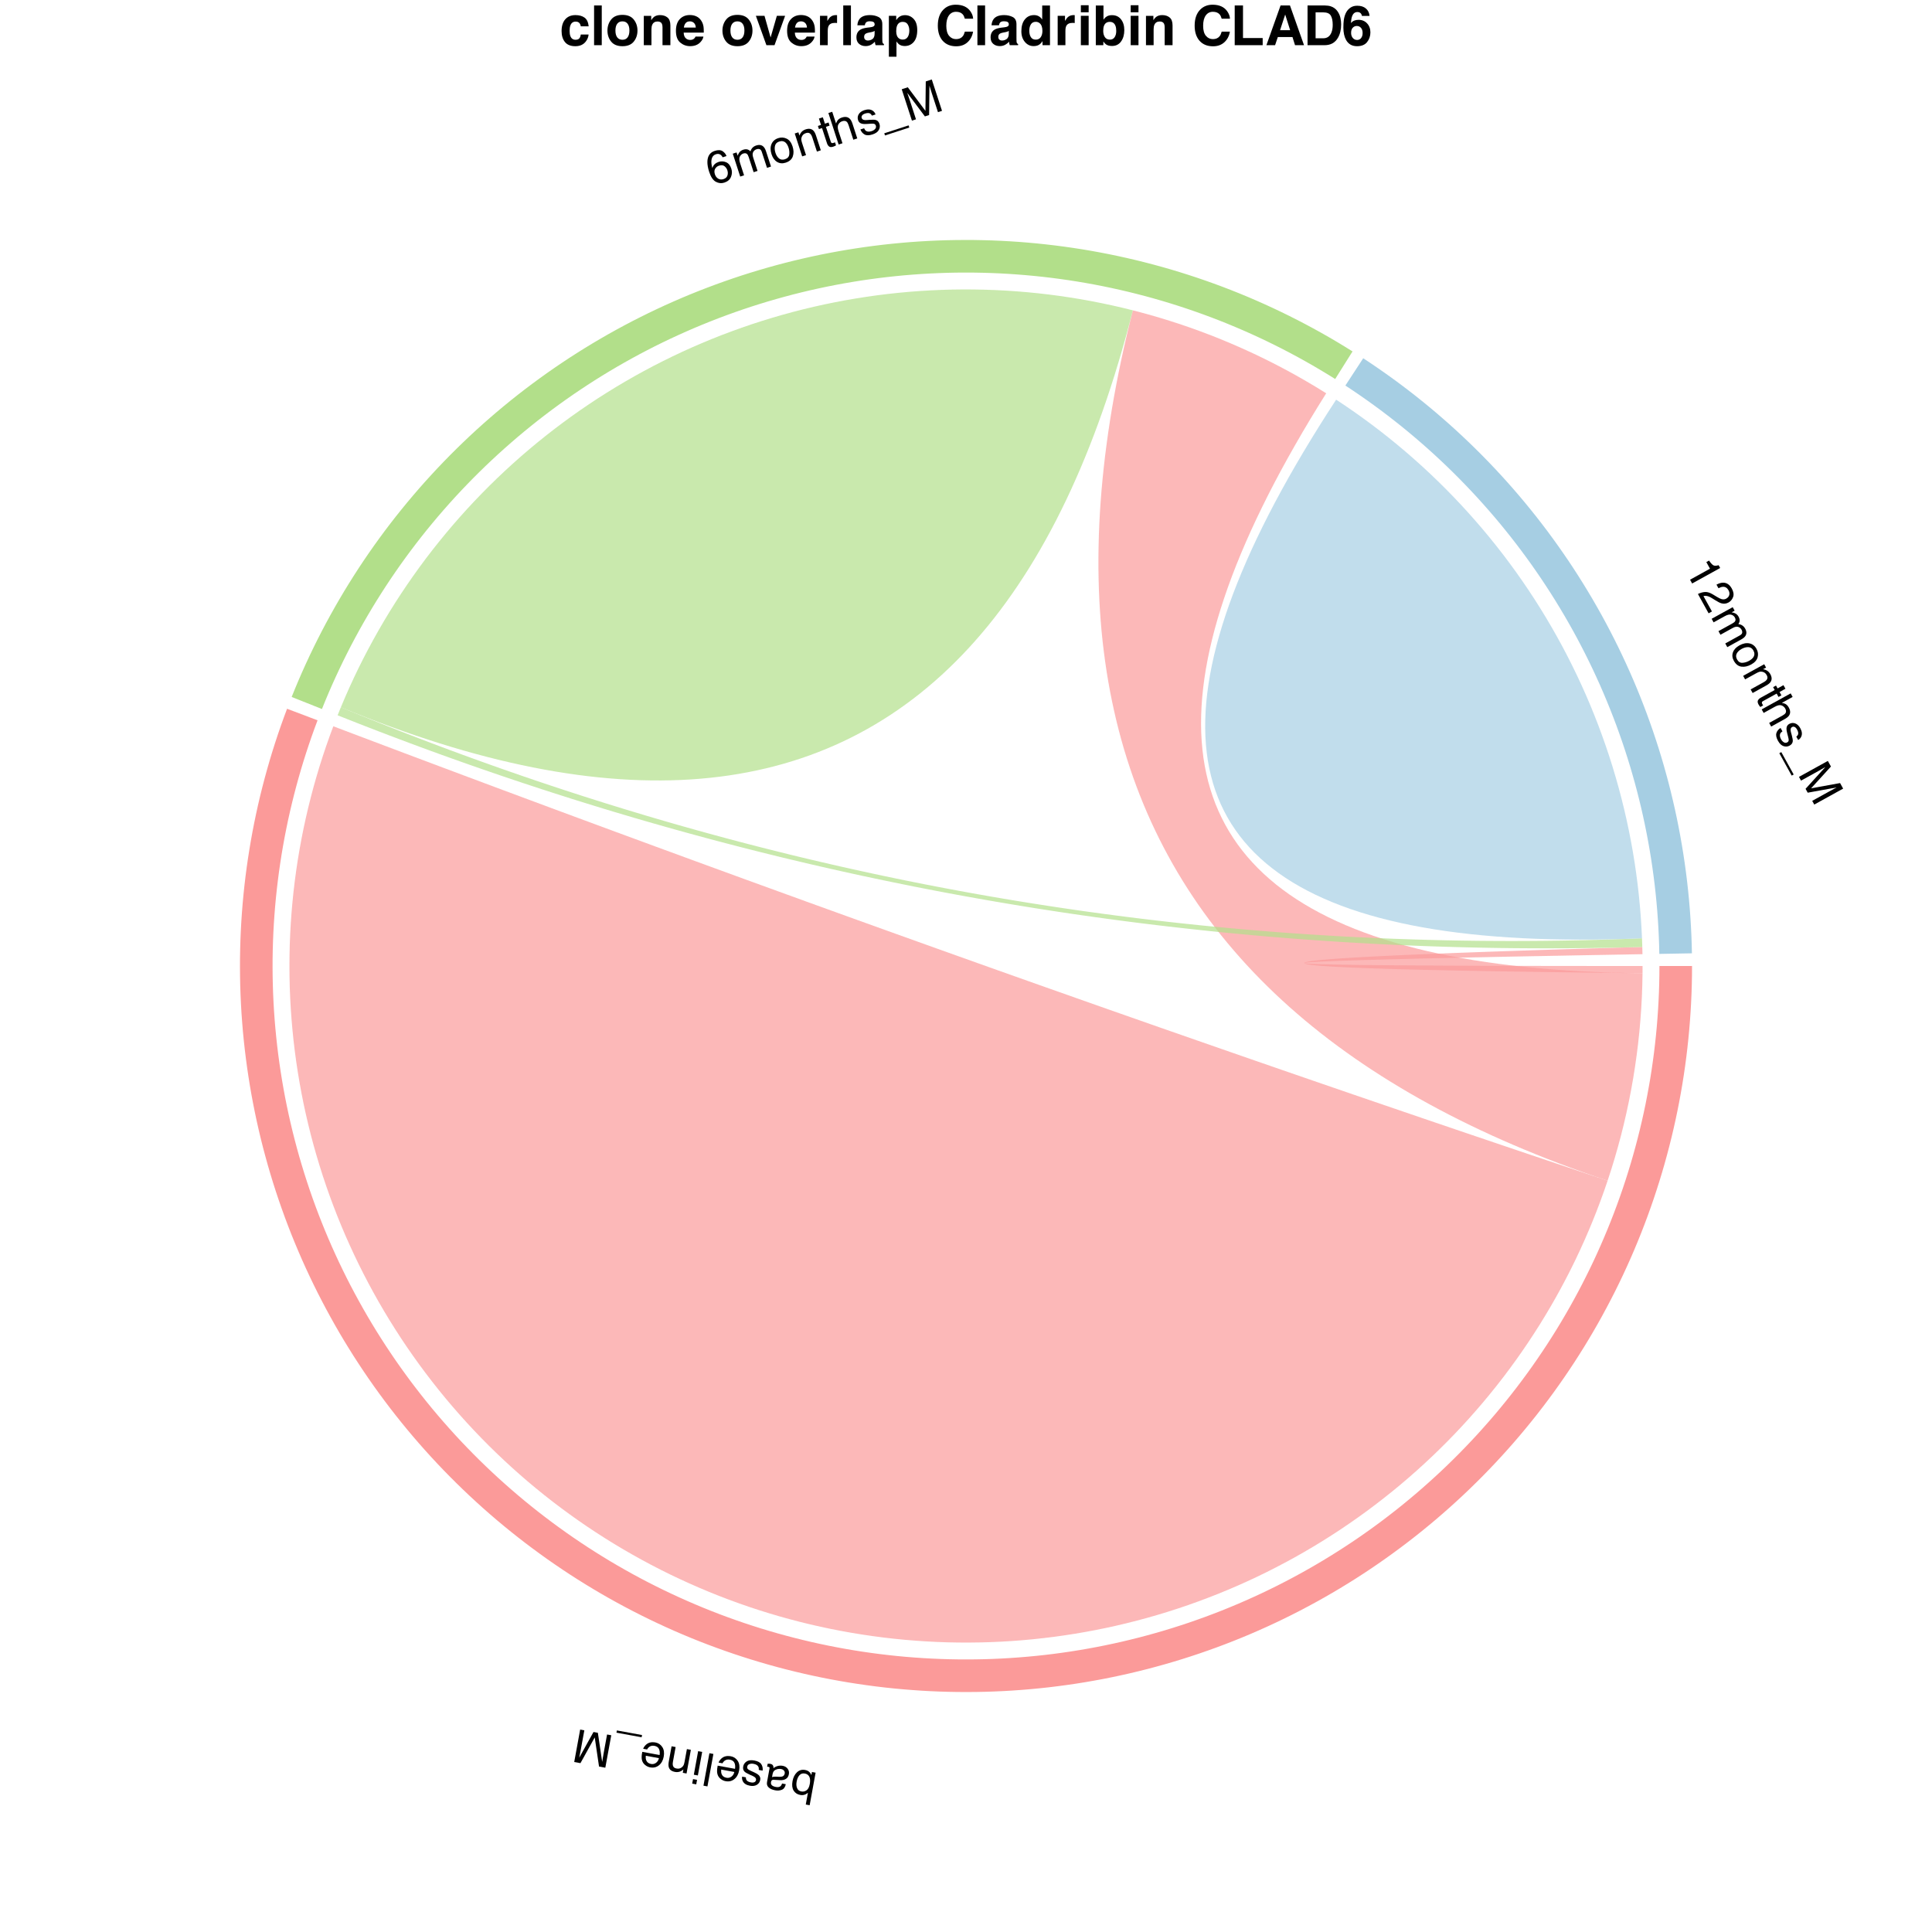 <?xml version="1.0" encoding="UTF-8"?>
<svg xmlns="http://www.w3.org/2000/svg" xmlns:xlink="http://www.w3.org/1999/xlink" width="504pt" height="504pt" viewBox="0 0 504 504" version="1.1">
<defs>
<g>
<symbol overflow="visible" id="glyph0-0">
<path style="stroke:none;" d="M -0.379 -0.07 L -1.93 8.398 L -8.652 7.168 L -7.102 -1.301 Z M -6.234 -0.047 L -7.395 6.301 L -2.797 7.141 L -1.637 0.797 Z M -6.234 -0.047 "/>
</symbol>
<symbol overflow="visible" id="glyph0-1">
<path style="stroke:none;" d="M -2.234 8.371 L -3.246 8.188 L -2.684 5.113 C -2.965 5.367 -3.273 5.543 -3.617 5.645 C -3.961 5.742 -4.316 5.758 -4.688 5.688 C -5.457 5.547 -6.031 5.168 -6.414 4.555 C -6.793 3.938 -6.891 3.113 -6.703 2.086 C -6.523 1.109 -6.137 0.34 -5.547 -0.219 C -4.957 -0.777 -4.242 -0.98 -3.406 -0.824 C -2.938 -0.738 -2.562 -0.555 -2.281 -0.27 C -2.113 -0.098 -1.945 0.152 -1.781 0.488 L -1.637 -0.301 L -0.68 -0.125 Z M -3.508 0.102 C -4.07 0 -4.531 0.145 -4.891 0.539 C -5.25 0.934 -5.5 1.496 -5.633 2.227 C -5.75 2.875 -5.711 3.441 -5.508 3.918 C -5.309 4.395 -4.938 4.684 -4.395 4.781 C -3.922 4.867 -3.477 4.77 -3.059 4.484 C -2.641 4.199 -2.355 3.656 -2.207 2.855 C -2.102 2.273 -2.09 1.789 -2.168 1.402 C -2.316 0.672 -2.766 0.238 -3.508 0.102 Z M -3.508 0.102 "/>
</symbol>
<symbol overflow="visible" id="glyph0-2">
<path style="stroke:none;" d="M -1.855 1.359 C -1.801 1.059 -1.867 0.801 -2.055 0.59 C -2.242 0.375 -2.488 0.242 -2.785 0.188 C -3.152 0.121 -3.52 0.141 -3.895 0.246 C -4.52 0.422 -4.895 0.828 -5.012 1.465 L -5.164 2.301 C -5.023 2.242 -4.848 2.207 -4.637 2.188 C -4.426 2.172 -4.223 2.168 -4.027 2.18 L -3.383 2.215 C -2.996 2.234 -2.703 2.207 -2.492 2.133 C -2.141 2.012 -1.93 1.754 -1.855 1.359 Z M -4.754 2.996 C -4.996 2.984 -5.176 3.055 -5.289 3.207 C -5.352 3.293 -5.398 3.418 -5.43 3.594 C -5.492 3.945 -5.414 4.227 -5.191 4.43 C -4.969 4.637 -4.625 4.781 -4.156 4.867 C -3.613 4.969 -3.203 4.891 -2.922 4.641 C -2.766 4.504 -2.641 4.277 -2.543 3.965 L -1.574 4.145 C -1.734 4.902 -2.078 5.387 -2.605 5.598 C -3.137 5.809 -3.711 5.855 -4.34 5.738 C -5.066 5.605 -5.629 5.359 -6.031 5 C -6.43 4.641 -6.578 4.172 -6.469 3.586 L -5.82 0.031 C -5.801 -0.078 -5.805 -0.168 -5.84 -0.242 C -5.871 -0.316 -5.957 -0.363 -6.102 -0.391 C -6.148 -0.398 -6.199 -0.406 -6.258 -0.41 C -6.316 -0.414 -6.379 -0.418 -6.445 -0.418 L -6.305 -1.184 C -6.137 -1.199 -6.008 -1.207 -5.922 -1.203 C -5.836 -1.199 -5.719 -1.184 -5.57 -1.156 C -5.215 -1.09 -4.98 -0.918 -4.863 -0.633 C -4.805 -0.484 -4.777 -0.285 -4.789 -0.031 C -4.527 -0.27 -4.18 -0.453 -3.746 -0.586 C -3.312 -0.715 -2.859 -0.738 -2.383 -0.652 C -1.809 -0.547 -1.375 -0.285 -1.074 0.129 C -0.773 0.543 -0.672 1.012 -0.77 1.531 C -0.875 2.105 -1.133 2.516 -1.551 2.766 C -1.965 3.016 -2.469 3.125 -3.062 3.09 Z M -4.754 2.996 "/>
</symbol>
<symbol overflow="visible" id="glyph0-3">
<path style="stroke:none;" d="M -1.73 1.684 C -1.699 1.332 -1.738 1.051 -1.848 0.84 C -2.047 0.457 -2.469 0.211 -3.113 0.09 C -3.5 0.02 -3.852 0.043 -4.176 0.156 C -4.496 0.27 -4.691 0.5 -4.754 0.852 C -4.805 1.117 -4.723 1.34 -4.516 1.52 C -4.379 1.633 -4.102 1.785 -3.68 1.977 L -2.895 2.336 C -2.391 2.562 -2.031 2.781 -1.809 2.988 C -1.414 3.348 -1.262 3.777 -1.355 4.273 C -1.461 4.855 -1.758 5.293 -2.246 5.574 C -2.73 5.859 -3.332 5.938 -4.043 5.805 C -4.973 5.637 -5.594 5.242 -5.902 4.621 C -6.098 4.227 -6.152 3.832 -6.074 3.434 L -5.094 3.613 C -5.117 3.852 -5.074 4.078 -4.961 4.297 C -4.773 4.613 -4.387 4.824 -3.797 4.934 C -3.406 5.004 -3.098 4.984 -2.867 4.871 C -2.637 4.758 -2.5 4.578 -2.457 4.332 C -2.406 4.062 -2.5 3.824 -2.734 3.617 C -2.871 3.492 -3.082 3.363 -3.367 3.238 L -4.023 2.945 C -4.734 2.629 -5.203 2.359 -5.426 2.145 C -5.781 1.805 -5.906 1.352 -5.801 0.785 C -5.703 0.234 -5.406 -0.203 -4.918 -0.523 C -4.426 -0.848 -3.754 -0.934 -2.902 -0.777 C -1.984 -0.609 -1.371 -0.281 -1.066 0.207 C -0.762 0.695 -0.648 1.246 -0.734 1.867 Z M -1.73 1.684 "/>
</symbol>
<symbol overflow="visible" id="glyph0-4">
<path style="stroke:none;" d="M -4.488 5.699 C -4.926 5.621 -5.332 5.441 -5.703 5.16 C -6.078 4.879 -6.344 4.555 -6.496 4.188 C -6.648 3.84 -6.719 3.453 -6.715 3.023 C -6.723 2.727 -6.672 2.27 -6.555 1.648 L -2.031 2.477 C -1.938 1.848 -1.992 1.316 -2.199 0.887 C -2.406 0.457 -2.801 0.191 -3.383 0.082 C -3.922 -0.016 -4.387 0.086 -4.777 0.383 C -5 0.555 -5.172 0.773 -5.301 1.031 L -6.32 0.844 C -6.25 0.621 -6.117 0.387 -5.914 0.137 C -5.711 -0.113 -5.5 -0.312 -5.277 -0.453 C -4.906 -0.703 -4.48 -0.84 -3.992 -0.863 C -3.73 -0.879 -3.445 -0.855 -3.129 -0.801 C -2.359 -0.66 -1.762 -0.262 -1.328 0.398 C -0.898 1.055 -0.773 1.887 -0.957 2.891 C -1.141 3.883 -1.555 4.641 -2.207 5.16 C -2.859 5.68 -3.617 5.859 -4.488 5.699 Z M -5.641 2.668 C -5.68 3.125 -5.648 3.5 -5.543 3.797 C -5.352 4.348 -4.922 4.688 -4.258 4.809 C -3.781 4.895 -3.352 4.797 -2.965 4.512 C -2.578 4.227 -2.328 3.82 -2.211 3.293 Z M -5.641 2.668 "/>
</symbol>
<symbol overflow="visible" id="glyph0-5">
<path style="stroke:none;" d="M -2.34 8.32 L -3.379 8.133 L -1.828 -0.336 L -0.789 -0.145 Z M -2.34 8.32 "/>
</symbol>
<symbol overflow="visible" id="glyph0-6">
<path style="stroke:none;" d="M -1.887 6.004 L -2.941 5.812 L -1.816 -0.332 L -0.762 -0.141 Z M -2.312 8.328 L -3.367 8.133 L -3.152 6.957 L -2.098 7.152 Z M -2.312 8.328 "/>
</symbol>
<symbol overflow="visible" id="glyph0-7">
<path style="stroke:none;" d="M -1.891 6.035 L -2.875 5.852 L -2.715 4.977 C -3.074 5.285 -3.43 5.488 -3.785 5.586 C -4.141 5.684 -4.52 5.695 -4.918 5.621 C -5.793 5.461 -6.332 5.047 -6.527 4.379 C -6.633 4.016 -6.633 3.52 -6.516 2.898 L -5.793 -1.062 L -4.738 -0.867 L -5.449 3.023 C -5.52 3.398 -5.52 3.715 -5.449 3.965 C -5.336 4.383 -5.035 4.637 -4.551 4.723 C -4.305 4.77 -4.102 4.781 -3.934 4.762 C -3.633 4.727 -3.352 4.605 -3.09 4.391 C -2.879 4.219 -2.73 4.027 -2.637 3.82 C -2.547 3.613 -2.465 3.309 -2.391 2.902 L -1.797 -0.328 L -0.762 -0.141 Z M -1.891 6.035 "/>
</symbol>
<symbol overflow="visible" id="glyph0-8">
<path style="stroke:none;" d="M 0.27 -1.477 L 0.164 -0.895 L -6.402 -2.094 L -6.293 -2.676 Z M 0.27 -1.477 "/>
</symbol>
<symbol overflow="visible" id="glyph0-9">
<path style="stroke:none;" d="M -2.422 8.309 L -4.062 8.008 L -5.184 0.402 L -8.91 7.117 L -10.535 6.82 L -8.984 -1.645 L -7.895 -1.445 L -8.812 3.551 C -8.844 3.723 -8.898 4.008 -8.98 4.406 C -9.062 4.805 -9.145 5.234 -9.227 5.691 L -5.504 -1.008 L -4.367 -0.801 L -3.242 6.785 L -3.195 6.527 C -3.156 6.32 -3.105 6.004 -3.039 5.578 C -2.969 5.152 -2.918 4.836 -2.879 4.637 L -1.965 -0.359 L -0.871 -0.16 Z M -2.422 8.309 "/>
</symbol>
<symbol overflow="visible" id="glyph1-0">
<path style="stroke:none;" d="M 0.367 -0.121 L -2.297 -8.305 L 4.199 -10.418 L 6.863 -2.234 Z M 5.504 -2.926 L 3.508 -9.062 L -0.938 -7.613 L 1.059 -1.48 Z M 5.504 -2.926 "/>
</symbol>
<symbol overflow="visible" id="glyph1-1">
<path style="stroke:none;" d="M 0.727 -9.098 C 1.617 -9.387 2.316 -9.359 2.816 -9.012 C 3.32 -8.664 3.648 -8.246 3.809 -7.754 L 2.816 -7.43 C 2.656 -7.727 2.48 -7.945 2.293 -8.078 C 1.941 -8.336 1.523 -8.383 1.031 -8.223 C 0.469 -8.039 0.109 -7.637 -0.051 -7.012 C -0.215 -6.387 -0.156 -5.582 0.121 -4.605 C 0.242 -5.02 0.449 -5.367 0.742 -5.645 C 1.016 -5.898 1.348 -6.09 1.738 -6.219 C 2.406 -6.438 3.062 -6.41 3.699 -6.148 C 4.336 -5.883 4.793 -5.324 5.066 -4.48 C 5.305 -3.754 5.277 -3.035 4.988 -2.324 C 4.699 -1.609 4.117 -1.113 3.242 -0.828 C 2.496 -0.586 1.758 -0.66 1.031 -1.047 C 0.305 -1.438 -0.277 -2.305 -0.711 -3.645 C -1.035 -4.637 -1.188 -5.516 -1.172 -6.285 C -1.137 -7.758 -0.504 -8.695 0.727 -9.098 Z M 3.043 -1.75 C 3.57 -1.922 3.906 -2.227 4.051 -2.668 C 4.199 -3.105 4.191 -3.566 4.035 -4.051 C 3.902 -4.461 3.66 -4.809 3.305 -5.102 C 2.949 -5.395 2.465 -5.441 1.848 -5.242 C 1.418 -5.102 1.086 -4.836 0.855 -4.445 C 0.621 -4.051 0.602 -3.566 0.789 -2.992 C 0.953 -2.488 1.238 -2.109 1.645 -1.863 C 2.051 -1.617 2.52 -1.578 3.043 -1.75 Z M 3.043 -1.75 "/>
</symbol>
<symbol overflow="visible" id="glyph1-2">
<path style="stroke:none;" d="M -1.207 -6.207 L -0.215 -6.531 L 0.059 -5.684 C 0.203 -6.055 0.348 -6.336 0.496 -6.535 C 0.754 -6.867 1.094 -7.102 1.512 -7.238 C 1.988 -7.395 2.406 -7.402 2.773 -7.262 C 2.98 -7.184 3.195 -7.035 3.41 -6.816 C 3.531 -7.211 3.715 -7.531 3.965 -7.785 C 4.215 -8.035 4.531 -8.223 4.906 -8.344 C 5.707 -8.605 6.348 -8.496 6.824 -8.008 C 7.082 -7.746 7.297 -7.355 7.469 -6.828 L 8.766 -2.855 L 7.723 -2.516 L 6.371 -6.66 C 6.242 -7.059 6.055 -7.297 5.809 -7.383 C 5.559 -7.465 5.293 -7.461 5.008 -7.367 C 4.613 -7.238 4.316 -6.996 4.121 -6.641 C 3.922 -6.285 3.922 -5.797 4.125 -5.184 L 5.254 -1.711 L 4.234 -1.379 L 2.965 -5.273 C 2.832 -5.68 2.691 -5.957 2.531 -6.113 C 2.289 -6.34 1.961 -6.387 1.543 -6.254 C 1.164 -6.129 0.867 -5.871 0.652 -5.477 C 0.438 -5.082 0.457 -4.5 0.707 -3.73 L 1.738 -0.566 L 0.734 -0.238 Z M -1.207 -6.207 "/>
</symbol>
<symbol overflow="visible" id="glyph1-3">
<path style="stroke:none;" d="M 2.895 -1.656 C 3.559 -1.875 3.93 -2.273 4.016 -2.855 C 4.098 -3.441 4.039 -4.043 3.84 -4.656 C 3.656 -5.215 3.418 -5.641 3.129 -5.93 C 2.668 -6.387 2.09 -6.504 1.398 -6.277 C 0.785 -6.078 0.418 -5.699 0.293 -5.141 C 0.164 -4.582 0.211 -3.973 0.426 -3.312 C 0.633 -2.676 0.945 -2.191 1.359 -1.859 C 1.777 -1.527 2.289 -1.461 2.895 -1.656 Z M 1.141 -7.164 C 1.91 -7.414 2.645 -7.367 3.344 -7.027 C 4.043 -6.688 4.551 -6.023 4.875 -5.027 C 5.188 -4.066 5.215 -3.195 4.949 -2.414 C 4.688 -1.633 4.062 -1.082 3.078 -0.762 C 2.258 -0.496 1.516 -0.562 0.852 -0.957 C 0.188 -1.355 -0.297 -2.023 -0.602 -2.961 C -0.926 -3.961 -0.934 -4.844 -0.617 -5.605 C -0.301 -6.363 0.285 -6.883 1.141 -7.164 Z M 1.141 -7.164 "/>
</symbol>
<symbol overflow="visible" id="glyph1-4">
<path style="stroke:none;" d="M -1.207 -6.207 L -0.254 -6.516 L 0.02 -5.668 C 0.188 -6.109 0.406 -6.461 0.672 -6.715 C 0.938 -6.969 1.266 -7.16 1.652 -7.285 C 2.5 -7.562 3.168 -7.453 3.656 -6.957 C 3.926 -6.688 4.156 -6.254 4.352 -5.652 L 5.598 -1.824 L 4.578 -1.492 L 3.355 -5.254 C 3.238 -5.617 3.086 -5.891 2.906 -6.078 C 2.605 -6.395 2.223 -6.473 1.754 -6.32 C 1.516 -6.242 1.332 -6.156 1.195 -6.059 C 0.945 -5.887 0.758 -5.645 0.629 -5.332 C 0.527 -5.082 0.484 -4.844 0.504 -4.617 C 0.52 -4.391 0.594 -4.082 0.719 -3.691 L 1.738 -0.566 L 0.734 -0.238 Z M -1.207 -6.207 "/>
</symbol>
<symbol overflow="visible" id="glyph1-5">
<path style="stroke:none;" d="M -1.551 -7.938 L -0.535 -8.27 L 0.008 -6.602 L 0.961 -6.914 L 1.227 -6.094 L 0.273 -5.781 L 1.543 -1.887 C 1.609 -1.68 1.727 -1.562 1.891 -1.539 C 1.98 -1.523 2.117 -1.547 2.301 -1.605 C 2.348 -1.621 2.398 -1.641 2.453 -1.66 C 2.508 -1.68 2.574 -1.703 2.645 -1.738 L 2.902 -0.945 C 2.797 -0.875 2.688 -0.812 2.566 -0.758 C 2.445 -0.703 2.316 -0.648 2.172 -0.602 C 1.703 -0.449 1.344 -0.465 1.102 -0.652 C 0.855 -0.836 0.672 -1.121 0.547 -1.504 L -0.742 -5.453 L -1.547 -5.191 L -1.816 -6.008 L -1.008 -6.273 Z M -1.551 -7.938 "/>
</symbol>
<symbol overflow="visible" id="glyph1-6">
<path style="stroke:none;" d="M -1.938 -8.453 L -0.938 -8.777 L 0.059 -5.727 C 0.199 -6.105 0.344 -6.383 0.492 -6.57 C 0.746 -6.887 1.113 -7.125 1.598 -7.281 C 2.461 -7.562 3.148 -7.449 3.652 -6.945 C 3.93 -6.668 4.16 -6.238 4.352 -5.652 L 5.598 -1.824 L 4.57 -1.488 L 3.344 -5.25 C 3.199 -5.688 3.039 -5.988 2.863 -6.156 C 2.574 -6.426 2.18 -6.477 1.68 -6.312 C 1.262 -6.18 0.93 -5.914 0.688 -5.516 C 0.441 -5.121 0.449 -4.527 0.707 -3.73 L 1.738 -0.566 L 0.734 -0.238 Z M -1.938 -8.453 "/>
</symbol>
<symbol overflow="visible" id="glyph1-7">
<path style="stroke:none;" d="M 0.723 -2.305 C 0.859 -1.98 1.027 -1.754 1.223 -1.617 C 1.582 -1.379 2.07 -1.359 2.695 -1.562 C 3.066 -1.684 3.367 -1.871 3.598 -2.125 C 3.828 -2.379 3.887 -2.672 3.777 -3.012 C 3.695 -3.266 3.516 -3.426 3.246 -3.484 C 3.074 -3.52 2.758 -3.52 2.297 -3.488 L 1.434 -3.43 C 0.883 -3.391 0.461 -3.41 0.172 -3.488 C -0.348 -3.617 -0.688 -3.922 -0.844 -4.402 C -1.027 -4.969 -0.973 -5.492 -0.68 -5.973 C -0.387 -6.453 0.105 -6.805 0.793 -7.031 C 1.691 -7.324 2.426 -7.27 2.992 -6.871 C 3.352 -6.617 3.59 -6.297 3.707 -5.91 L 2.762 -5.602 C 2.668 -5.82 2.52 -6 2.32 -6.141 C 2.004 -6.328 1.562 -6.332 0.992 -6.148 C 0.613 -6.023 0.352 -5.859 0.203 -5.648 C 0.055 -5.441 0.02 -5.219 0.098 -4.98 C 0.184 -4.719 0.379 -4.555 0.684 -4.48 C 0.863 -4.438 1.109 -4.426 1.422 -4.449 L 2.137 -4.504 C 2.914 -4.566 3.453 -4.555 3.75 -4.469 C 4.223 -4.34 4.551 -4 4.73 -3.449 C 4.902 -2.918 4.852 -2.395 4.574 -1.879 C 4.297 -1.359 3.746 -0.969 2.922 -0.699 C 2.035 -0.41 1.34 -0.406 0.84 -0.688 C 0.34 -0.973 -0.023 -1.406 -0.242 -1.992 Z M 0.723 -2.305 "/>
</symbol>
<symbol overflow="visible" id="glyph1-8">
<path style="stroke:none;" d="M 0.465 1.426 L 0.281 0.863 L 6.629 -1.203 L 6.809 -0.641 Z M 0.465 1.426 "/>
</symbol>
<symbol overflow="visible" id="glyph1-9">
<path style="stroke:none;" d="M -1.824 -8.457 L -0.238 -8.977 L 4.367 -2.82 L 4.449 -10.5 L 6.02 -11.012 L 8.688 -2.828 L 7.633 -2.484 L 6.059 -7.316 C 6.004 -7.484 5.918 -7.762 5.801 -8.148 C 5.684 -8.539 5.551 -8.953 5.406 -9.395 L 5.32 -1.734 L 4.223 -1.375 L -0.375 -7.512 L -0.293 -7.262 C -0.23 -7.062 -0.125 -6.758 0.02 -6.352 C 0.16 -5.941 0.266 -5.641 0.328 -5.449 L 1.898 -0.617 L 0.84 -0.273 Z M -1.824 -8.457 "/>
</symbol>
<symbol overflow="visible" id="glyph2-0">
<path style="stroke:none;" d="M 0.188 0.34 L 7.723 -3.824 L 11.023 2.156 L 3.492 6.32 Z M 3.914 4.855 L 9.559 1.734 L 7.301 -2.359 L 1.652 0.762 Z M 3.914 4.855 "/>
</symbol>
<symbol overflow="visible" id="glyph2-1">
<path style="stroke:none;" d="M 5.758 -1.867 L 6.465 -2.258 C 6.898 -1.629 7.262 -1.223 7.559 -1.043 C 7.855 -0.863 8.324 -0.867 8.965 -1.051 L 9.367 -0.32 L 2.055 3.719 L 1.512 2.734 L 6.711 -0.141 Z M 5.758 -1.867 "/>
</symbol>
<symbol overflow="visible" id="glyph2-2">
<path style="stroke:none;" d="M 0.18 0.328 C 0.832 0.012 1.457 -0.16 2.051 -0.191 C 2.645 -0.223 3.312 -0.016 4.062 0.434 L 5.176 1.105 C 5.676 1.402 6.066 1.594 6.344 1.668 C 6.781 1.793 7.184 1.754 7.551 1.551 C 7.977 1.316 8.246 1 8.355 0.605 C 8.465 0.211 8.402 -0.203 8.168 -0.629 C 7.816 -1.262 7.336 -1.566 6.723 -1.547 C 6.395 -1.535 6 -1.41 5.539 -1.172 L 5.02 -2.109 C 5.664 -2.453 6.25 -2.625 6.781 -2.621 C 7.711 -2.613 8.457 -2.102 9.016 -1.09 C 9.48 -0.25 9.594 0.488 9.352 1.129 C 9.113 1.77 8.715 2.242 8.156 2.551 C 7.566 2.875 6.949 2.945 6.305 2.762 C 5.93 2.656 5.398 2.391 4.711 1.961 L 3.934 1.477 C 3.562 1.242 3.242 1.074 2.969 0.977 C 2.484 0.801 2.035 0.766 1.621 0.879 L 3.84 4.887 L 2.965 5.371 Z M 0.18 0.328 "/>
</symbol>
<symbol overflow="visible" id="glyph2-3">
<path style="stroke:none;" d="M 5.867 -2.355 L 6.371 -1.445 L 5.59 -1.016 C 5.98 -0.945 6.289 -0.855 6.512 -0.746 C 6.887 -0.555 7.184 -0.27 7.395 0.117 C 7.637 0.555 7.723 0.969 7.656 1.355 C 7.617 1.574 7.512 1.809 7.34 2.062 C 7.746 2.105 8.098 2.227 8.391 2.426 C 8.688 2.625 8.93 2.898 9.121 3.242 C 9.527 3.98 9.539 4.629 9.152 5.191 C 8.945 5.492 8.598 5.781 8.113 6.047 L 4.457 8.066 L 3.926 7.109 L 7.742 5 C 8.109 4.797 8.309 4.566 8.344 4.309 C 8.379 4.051 8.324 3.789 8.18 3.527 C 7.98 3.164 7.688 2.918 7.301 2.793 C 6.914 2.664 6.434 2.758 5.867 3.07 L 2.672 4.836 L 2.152 3.898 L 5.738 1.918 C 6.109 1.711 6.359 1.516 6.48 1.332 C 6.66 1.051 6.645 0.719 6.43 0.336 C 6.238 -0.012 5.93 -0.254 5.5 -0.391 C 5.074 -0.527 4.504 -0.398 3.797 -0.008 L 0.883 1.602 L 0.375 0.676 Z M 5.867 -2.355 "/>
</symbol>
<symbol overflow="visible" id="glyph2-4">
<path style="stroke:none;" d="M 2.172 2.527 C 2.512 3.141 2.977 3.434 3.562 3.402 C 4.152 3.375 4.73 3.203 5.297 2.891 C 5.812 2.605 6.184 2.293 6.414 1.953 C 6.777 1.414 6.781 0.824 6.43 0.191 C 6.117 -0.375 5.676 -0.664 5.105 -0.684 C 4.531 -0.703 3.941 -0.543 3.332 -0.207 C 2.746 0.117 2.332 0.512 2.082 0.984 C 1.836 1.457 1.863 1.973 2.172 2.527 Z M 7.25 -0.23 C 7.641 0.477 7.734 1.207 7.535 1.957 C 7.332 2.707 6.773 3.336 5.855 3.84 C 4.969 4.328 4.121 4.52 3.305 4.406 C 2.488 4.293 1.832 3.785 1.328 2.879 C 0.91 2.125 0.836 1.383 1.102 0.656 C 1.367 -0.07 1.93 -0.672 2.793 -1.148 C 3.715 -1.656 4.582 -1.828 5.387 -1.664 C 6.191 -1.496 6.812 -1.02 7.25 -0.23 Z M 7.25 -0.23 "/>
</symbol>
<symbol overflow="visible" id="glyph2-5">
<path style="stroke:none;" d="M 5.867 -2.355 L 6.352 -1.48 L 5.57 -1.051 C 6.035 -0.969 6.418 -0.82 6.719 -0.605 C 7.02 -0.395 7.27 -0.109 7.465 0.246 C 7.895 1.027 7.914 1.703 7.523 2.277 C 7.309 2.594 6.926 2.902 6.371 3.207 L 2.848 5.156 L 2.328 4.215 L 5.789 2.305 C 6.125 2.117 6.367 1.918 6.52 1.707 C 6.77 1.355 6.777 0.961 6.539 0.531 C 6.418 0.312 6.297 0.145 6.176 0.031 C 5.961 -0.18 5.688 -0.32 5.355 -0.387 C 5.09 -0.441 4.848 -0.438 4.629 -0.379 C 4.41 -0.316 4.121 -0.188 3.762 0.012 L 0.883 1.602 L 0.375 0.676 Z M 5.867 -2.355 "/>
</symbol>
<symbol overflow="visible" id="glyph2-6">
<path style="stroke:none;" d="M 7.504 -3.02 L 8.02 -2.086 L 6.484 -1.238 L 6.969 -0.363 L 6.215 0.055 L 5.73 -0.824 L 2.145 1.156 C 1.953 1.262 1.863 1.398 1.867 1.566 C 1.871 1.656 1.918 1.789 2.012 1.957 C 2.035 2 2.062 2.047 2.094 2.098 C 2.121 2.148 2.16 2.207 2.203 2.27 L 1.477 2.672 C 1.387 2.582 1.305 2.484 1.227 2.379 C 1.148 2.27 1.074 2.152 1 2.02 C 0.762 1.586 0.711 1.234 0.848 0.957 C 0.984 0.684 1.227 0.445 1.578 0.254 L 5.215 -1.758 L 4.805 -2.5 L 5.559 -2.918 L 5.969 -2.172 Z M 7.504 -3.02 "/>
</symbol>
<symbol overflow="visible" id="glyph2-7">
<path style="stroke:none;" d="M 7.934 -3.5 L 8.445 -2.574 L 5.633 -1.023 C 6.031 -0.957 6.336 -0.867 6.543 -0.758 C 6.902 -0.566 7.207 -0.25 7.449 0.195 C 7.891 0.992 7.91 1.688 7.512 2.277 C 7.293 2.598 6.91 2.91 6.371 3.207 L 2.848 5.156 L 2.324 4.207 L 5.785 2.293 C 6.188 2.07 6.457 1.855 6.586 1.648 C 6.797 1.316 6.773 0.918 6.516 0.457 C 6.305 0.074 5.984 -0.199 5.547 -0.367 C 5.113 -0.531 4.527 -0.414 3.797 -0.008 L 0.883 1.602 L 0.375 0.676 Z M 7.934 -3.5 "/>
</symbol>
<symbol overflow="visible" id="glyph2-8">
<path style="stroke:none;" d="M 2.402 0.273 C 2.109 0.473 1.914 0.68 1.82 0.895 C 1.652 1.293 1.727 1.777 2.043 2.352 C 2.23 2.695 2.473 2.953 2.766 3.133 C 3.059 3.309 3.359 3.312 3.668 3.141 C 3.906 3.012 4.027 2.809 4.035 2.531 C 4.035 2.355 3.977 2.043 3.859 1.598 L 3.641 0.762 C 3.496 0.227 3.438 -0.188 3.457 -0.492 C 3.488 -1.027 3.723 -1.414 4.164 -1.656 C 4.684 -1.945 5.207 -1.988 5.738 -1.793 C 6.266 -1.598 6.703 -1.184 7.055 -0.551 C 7.512 0.277 7.598 1.008 7.312 1.645 C 7.133 2.043 6.863 2.336 6.504 2.527 L 6.02 1.652 C 6.219 1.52 6.371 1.344 6.469 1.121 C 6.594 0.773 6.512 0.34 6.223 -0.184 C 6.031 -0.531 5.82 -0.762 5.586 -0.867 C 5.352 -0.973 5.129 -0.965 4.91 -0.844 C 4.672 -0.711 4.543 -0.488 4.531 -0.172 C 4.52 0.012 4.555 0.254 4.637 0.559 L 4.828 1.25 C 5.031 2 5.121 2.531 5.098 2.84 C 5.059 3.328 4.789 3.715 4.281 3.996 C 3.793 4.266 3.27 4.312 2.707 4.137 C 2.148 3.961 1.656 3.496 1.238 2.738 C 0.785 1.922 0.652 1.238 0.836 0.695 C 1.02 0.148 1.375 -0.289 1.91 -0.613 Z M 2.402 0.273 "/>
</symbol>
<symbol overflow="visible" id="glyph2-9">
<path style="stroke:none;" d="M -1.312 0.727 L -0.797 0.438 L 2.434 6.281 L 1.914 6.566 Z M -1.312 0.727 "/>
</symbol>
<symbol overflow="visible" id="glyph2-10">
<path style="stroke:none;" d="M 7.961 -3.387 L 8.77 -1.926 L 3.594 3.758 L 11.152 2.387 L 11.953 3.836 L 4.418 7.996 L 3.883 7.027 L 8.328 4.57 C 8.48 4.484 8.738 4.348 9.098 4.16 C 9.457 3.969 9.84 3.762 10.246 3.535 L 2.707 4.898 L 2.148 3.887 L 7.305 -1.785 L 7.074 -1.66 C 6.891 -1.559 6.613 -1.398 6.238 -1.18 C 5.867 -0.965 5.59 -0.805 5.414 -0.707 L 0.965 1.75 L 0.43 0.773 Z M 7.961 -3.387 "/>
</symbol>
<symbol overflow="visible" id="glyph3-0">
<path style="stroke:none;" d="M 1.082 0 L 1.082 -10.363 L 9.43 -10.363 L 9.43 0 Z M 8.137 -1.293 L 8.137 -9.07 L 2.375 -9.07 L 2.375 -1.293 Z M 8.137 -1.293 "/>
</symbol>
<symbol overflow="visible" id="glyph3-1">
<path style="stroke:none;" d="M 5.512 -4.914 C 5.473 -5.199 5.379 -5.457 5.223 -5.688 C 5 -5.996 4.648 -6.152 4.176 -6.152 C 3.5 -6.152 3.039 -5.816 2.793 -5.148 C 2.66 -4.793 2.594 -4.316 2.594 -3.727 C 2.594 -3.164 2.66 -2.711 2.793 -2.371 C 3.031 -1.734 3.48 -1.414 4.141 -1.414 C 4.609 -1.414 4.941 -1.539 5.141 -1.793 C 5.336 -2.047 5.457 -2.375 5.5 -2.777 L 7.543 -2.777 C 7.496 -2.168 7.277 -1.59 6.883 -1.047 C 6.254 -0.172 5.324 0.266 4.094 0.266 C 2.859 0.266 1.953 -0.098 1.371 -0.828 C 0.789 -1.559 0.5 -2.512 0.5 -3.676 C 0.5 -4.992 0.82 -6.02 1.461 -6.75 C 2.105 -7.48 2.992 -7.848 4.121 -7.848 C 5.082 -7.848 5.867 -7.633 6.48 -7.199 C 7.09 -6.77 7.453 -6.008 7.566 -4.914 Z M 5.512 -4.914 "/>
</symbol>
<symbol overflow="visible" id="glyph3-2">
<path style="stroke:none;" d="M 2.98 0 L 0.977 0 L 0.977 -10.363 L 2.98 -10.363 Z M 2.98 0 "/>
</symbol>
<symbol overflow="visible" id="glyph3-3">
<path style="stroke:none;" d="M 4.375 -1.414 C 4.961 -1.414 5.41 -1.621 5.723 -2.039 C 6.035 -2.457 6.195 -3.051 6.195 -3.816 C 6.195 -4.586 6.039 -5.18 5.723 -5.594 C 5.41 -6.008 4.961 -6.215 4.375 -6.215 C 3.789 -6.215 3.336 -6.008 3.02 -5.594 C 2.703 -5.18 2.547 -4.586 2.547 -3.816 C 2.547 -3.047 2.703 -2.457 3.02 -2.039 C 3.336 -1.621 3.789 -1.414 4.375 -1.414 Z M 8.297 -3.816 C 8.297 -2.691 7.973 -1.73 7.328 -0.93 C 6.68 -0.133 5.699 0.266 4.379 0.266 C 3.062 0.266 2.082 -0.133 1.434 -0.93 C 0.789 -1.73 0.465 -2.691 0.465 -3.816 C 0.465 -4.922 0.789 -5.883 1.434 -6.695 C 2.082 -7.504 3.062 -7.91 4.379 -7.91 C 5.695 -7.91 6.68 -7.504 7.328 -6.695 C 7.973 -5.883 8.297 -4.926 8.297 -3.816 Z M 8.297 -3.816 "/>
</symbol>
<symbol overflow="visible" id="glyph3-4">
<path style="stroke:none;" d="M 5.184 -7.848 C 5.973 -7.848 6.621 -7.641 7.125 -7.223 C 7.629 -6.809 7.883 -6.121 7.883 -5.16 L 7.883 0 L 5.828 0 L 5.828 -4.66 C 5.828 -5.062 5.773 -5.375 5.668 -5.59 C 5.469 -5.984 5.094 -6.18 4.543 -6.18 C 3.863 -6.18 3.395 -5.891 3.145 -5.316 C 3.012 -5.012 2.945 -4.621 2.945 -4.148 L 2.945 0 L 0.949 0 L 0.949 -7.648 L 2.883 -7.648 L 2.883 -6.531 C 3.141 -6.926 3.383 -7.211 3.613 -7.383 C 4.027 -7.691 4.551 -7.848 5.184 -7.848 Z M 5.184 -7.848 "/>
</symbol>
<symbol overflow="visible" id="glyph3-5">
<path style="stroke:none;" d="M 3.957 -6.215 C 3.492 -6.215 3.133 -6.07 2.879 -5.781 C 2.625 -5.488 2.465 -5.094 2.398 -4.598 L 5.512 -4.598 C 5.48 -5.129 5.32 -5.531 5.031 -5.805 C 4.742 -6.078 4.387 -6.215 3.957 -6.215 Z M 3.957 -7.867 C 4.594 -7.867 5.172 -7.75 5.68 -7.508 C 6.191 -7.27 6.613 -6.895 6.945 -6.379 C 7.246 -5.922 7.441 -5.395 7.531 -4.797 C 7.582 -4.445 7.602 -3.938 7.594 -3.277 L 2.348 -3.277 C 2.375 -2.508 2.617 -1.969 3.074 -1.66 C 3.352 -1.469 3.684 -1.371 4.07 -1.371 C 4.484 -1.371 4.82 -1.488 5.078 -1.723 C 5.219 -1.848 5.34 -2.023 5.449 -2.25 L 7.496 -2.25 C 7.445 -1.797 7.207 -1.332 6.785 -0.863 C 6.129 -0.117 5.211 0.254 4.027 0.254 C 3.055 0.254 2.195 -0.062 1.449 -0.688 C 0.703 -1.316 0.332 -2.34 0.332 -3.754 C 0.332 -5.082 0.668 -6.098 1.34 -6.805 C 2.012 -7.512 2.887 -7.867 3.957 -7.867 Z M 3.957 -7.867 "/>
</symbol>
<symbol overflow="visible" id="glyph3-6">
<g>
</g>
</symbol>
<symbol overflow="visible" id="glyph3-7">
<path style="stroke:none;" d="M 5.66 -7.664 L 7.812 -7.664 L 5.047 0 L 2.934 0 L 0.184 -7.664 L 2.434 -7.664 L 4.027 -2.012 Z M 5.66 -7.664 "/>
</symbol>
<symbol overflow="visible" id="glyph3-8">
<path style="stroke:none;" d="M 5.098 -7.848 C 5.137 -7.848 5.168 -7.844 5.191 -7.844 C 5.219 -7.84 5.277 -7.836 5.363 -7.832 L 5.363 -5.781 C 5.238 -5.793 5.125 -5.805 5.027 -5.809 C 4.93 -5.812 4.848 -5.816 4.789 -5.816 C 3.98 -5.816 3.441 -5.551 3.164 -5.027 C 3.008 -4.73 2.934 -4.277 2.934 -3.664 L 2.934 0 L 0.914 0 L 0.914 -7.664 L 2.828 -7.664 L 2.828 -6.328 C 3.137 -6.84 3.406 -7.188 3.637 -7.375 C 4.012 -7.688 4.496 -7.848 5.098 -7.848 Z M 5.098 -7.848 "/>
</symbol>
<symbol overflow="visible" id="glyph3-9">
<path style="stroke:none;" d="M 5.16 -3.727 C 5.035 -3.648 4.906 -3.582 4.777 -3.531 C 4.648 -3.484 4.473 -3.438 4.246 -3.395 L 3.797 -3.312 C 3.375 -3.238 3.074 -3.145 2.891 -3.039 C 2.582 -2.855 2.426 -2.57 2.426 -2.188 C 2.426 -1.844 2.52 -1.598 2.711 -1.445 C 2.902 -1.293 3.133 -1.215 3.402 -1.215 C 3.836 -1.215 4.23 -1.344 4.594 -1.598 C 4.957 -1.852 5.148 -2.312 5.16 -2.98 Z M 3.945 -4.66 C 4.316 -4.707 4.578 -4.766 4.738 -4.836 C 5.023 -4.957 5.168 -5.148 5.168 -5.406 C 5.168 -5.719 5.059 -5.938 4.84 -6.059 C 4.621 -6.176 4.305 -6.238 3.883 -6.238 C 3.41 -6.238 3.074 -6.121 2.875 -5.887 C 2.734 -5.711 2.641 -5.477 2.594 -5.184 L 0.66 -5.184 C 0.703 -5.852 0.891 -6.402 1.223 -6.836 C 1.754 -7.508 2.664 -7.848 3.953 -7.848 C 4.789 -7.848 5.535 -7.68 6.188 -7.348 C 6.84 -7.016 7.164 -6.387 7.164 -5.465 L 7.164 -1.949 C 7.164 -1.703 7.168 -1.41 7.18 -1.062 C 7.191 -0.801 7.234 -0.621 7.297 -0.527 C 7.363 -0.434 7.461 -0.355 7.594 -0.297 L 7.594 0 L 5.414 0 C 5.352 -0.156 5.312 -0.301 5.289 -0.438 C 5.266 -0.574 5.246 -0.727 5.23 -0.898 C 4.953 -0.598 4.637 -0.344 4.273 -0.133 C 3.844 0.113 3.355 0.238 2.812 0.238 C 2.117 0.238 1.547 0.039 1.094 -0.355 C 0.641 -0.75 0.414 -1.312 0.414 -2.039 C 0.414 -2.98 0.777 -3.664 1.504 -4.086 C 1.902 -4.316 2.488 -4.48 3.262 -4.578 Z M 3.945 -4.66 "/>
</symbol>
<symbol overflow="visible" id="glyph3-10">
<path style="stroke:none;" d="M 6.215 -3.832 C 6.215 -4.422 6.082 -4.945 5.812 -5.398 C 5.543 -5.855 5.105 -6.082 4.5 -6.082 C 3.773 -6.082 3.273 -5.738 3.004 -5.047 C 2.863 -4.684 2.793 -4.219 2.793 -3.656 C 2.793 -2.766 3.027 -2.141 3.5 -1.777 C 3.781 -1.566 4.117 -1.461 4.5 -1.461 C 5.059 -1.461 5.484 -1.68 5.777 -2.109 C 6.07 -2.539 6.215 -3.113 6.215 -3.832 Z M 5.078 -7.832 C 5.973 -7.832 6.73 -7.504 7.352 -6.84 C 7.973 -6.18 8.281 -5.211 8.281 -3.93 C 8.281 -2.582 7.98 -1.551 7.371 -0.844 C 6.766 -0.137 5.984 0.219 5.027 0.219 C 4.418 0.219 3.91 0.066 3.508 -0.238 C 3.289 -0.406 3.074 -0.652 2.863 -0.977 L 2.863 3.016 L 0.879 3.016 L 0.879 -7.664 L 2.797 -7.664 L 2.797 -6.531 C 3.012 -6.863 3.242 -7.129 3.488 -7.32 C 3.934 -7.66 4.461 -7.832 5.078 -7.832 Z M 5.078 -7.832 "/>
</symbol>
<symbol overflow="visible" id="glyph3-11">
<path style="stroke:none;" d="M 0.648 -5.098 C 0.648 -6.906 1.133 -8.301 2.102 -9.281 C 2.945 -10.133 4.02 -10.559 5.324 -10.559 C 7.066 -10.559 8.34 -9.988 9.148 -8.844 C 9.594 -8.203 9.832 -7.559 9.863 -6.91 L 7.699 -6.91 C 7.559 -7.406 7.379 -7.785 7.156 -8.035 C 6.762 -8.484 6.18 -8.711 5.406 -8.711 C 4.621 -8.711 4 -8.395 3.543 -7.758 C 3.09 -7.125 2.863 -6.227 2.863 -5.062 C 2.863 -3.898 3.102 -3.027 3.582 -2.449 C 4.062 -1.871 4.672 -1.582 5.414 -1.582 C 6.172 -1.582 6.754 -1.832 7.152 -2.328 C 7.371 -2.594 7.555 -2.996 7.699 -3.531 L 9.844 -3.531 C 9.656 -2.402 9.176 -1.48 8.406 -0.773 C 7.633 -0.066 6.648 0.289 5.441 0.289 C 3.953 0.289 2.781 -0.191 1.926 -1.145 C 1.074 -2.105 0.648 -3.426 0.648 -5.098 Z M 0.648 -5.098 "/>
</symbol>
<symbol overflow="visible" id="glyph3-12">
<path style="stroke:none;" d="M 3.762 -7.848 C 4.227 -7.848 4.637 -7.746 5 -7.539 C 5.359 -7.336 5.652 -7.055 5.879 -6.695 L 5.879 -10.348 L 7.91 -10.348 L 7.91 0 L 5.961 0 L 5.961 -1.062 C 5.676 -0.605 5.352 -0.277 4.984 -0.07 C 4.621 0.137 4.164 0.238 3.621 0.238 C 2.727 0.238 1.973 -0.121 1.359 -0.848 C 0.75 -1.57 0.441 -2.5 0.441 -3.637 C 0.441 -4.941 0.742 -5.973 1.348 -6.723 C 1.949 -7.473 2.754 -7.848 3.762 -7.848 Z M 4.199 -1.449 C 4.766 -1.449 5.195 -1.66 5.492 -2.082 C 5.785 -2.504 5.934 -3.051 5.934 -3.719 C 5.934 -4.656 5.699 -5.328 5.223 -5.73 C 4.934 -5.973 4.598 -6.098 4.211 -6.098 C 3.625 -6.098 3.195 -5.875 2.922 -5.43 C 2.648 -4.988 2.512 -4.438 2.512 -3.781 C 2.512 -3.074 2.648 -2.508 2.93 -2.086 C 3.207 -1.66 3.629 -1.449 4.199 -1.449 Z M 4.199 -1.449 "/>
</symbol>
<symbol overflow="visible" id="glyph3-13">
<path style="stroke:none;" d="M 2.996 -8.578 L 0.965 -8.578 L 0.965 -10.426 L 2.996 -10.426 Z M 0.965 -7.664 L 2.996 -7.664 L 2.996 0 L 0.965 0 Z M 0.965 -7.664 "/>
</symbol>
<symbol overflow="visible" id="glyph3-14">
<path style="stroke:none;" d="M 5.078 -7.832 C 6.086 -7.832 6.871 -7.469 7.441 -6.742 C 8.012 -6.016 8.297 -5.078 8.297 -3.93 C 8.297 -2.738 8.016 -1.754 7.453 -0.969 C 6.891 -0.188 6.105 0.203 5.098 0.203 C 4.465 0.203 3.957 0.078 3.57 -0.176 C 3.34 -0.324 3.094 -0.59 2.828 -0.965 L 2.828 0 L 0.863 0 L 0.863 -10.348 L 2.863 -10.348 L 2.863 -6.664 C 3.117 -7.02 3.395 -7.293 3.699 -7.48 C 4.059 -7.715 4.52 -7.832 5.078 -7.832 Z M 4.562 -1.449 C 5.078 -1.449 5.48 -1.656 5.766 -2.074 C 6.051 -2.492 6.195 -3.039 6.195 -3.719 C 6.195 -4.262 6.125 -4.715 5.984 -5.07 C 5.715 -5.746 5.223 -6.082 4.508 -6.082 C 3.781 -6.082 3.281 -5.75 3.008 -5.09 C 2.867 -4.738 2.797 -4.285 2.797 -3.727 C 2.797 -3.07 2.945 -2.527 3.234 -2.094 C 3.523 -1.664 3.969 -1.449 4.562 -1.449 Z M 4.562 -1.449 "/>
</symbol>
<symbol overflow="visible" id="glyph3-15">
<path style="stroke:none;" d="M 1.098 -10.363 L 3.262 -10.363 L 3.262 -1.863 L 8.395 -1.863 L 8.395 0 L 1.098 0 Z M 1.098 -10.363 "/>
</symbol>
<symbol overflow="visible" id="glyph3-16">
<path style="stroke:none;" d="M 3.93 -3.918 L 6.559 -3.918 L 5.266 -7.996 Z M 4.062 -10.363 L 6.512 -10.363 L 10.18 0 L 7.832 0 L 7.164 -2.129 L 3.348 -2.129 L 2.629 0 L 0.367 0 Z M 4.062 -10.363 "/>
</symbol>
<symbol overflow="visible" id="glyph3-17">
<path style="stroke:none;" d="M 3.199 -8.562 L 3.199 -1.801 L 5.195 -1.801 C 6.219 -1.801 6.93 -2.305 7.332 -3.312 C 7.555 -3.863 7.664 -4.523 7.664 -5.289 C 7.664 -6.344 7.5 -7.152 7.168 -7.715 C 6.836 -8.281 6.18 -8.562 5.195 -8.562 Z M 5.562 -10.363 C 6.203 -10.355 6.738 -10.277 7.164 -10.137 C 7.891 -9.898 8.48 -9.461 8.93 -8.824 C 9.289 -8.309 9.535 -7.75 9.668 -7.152 C 9.801 -6.551 9.863 -5.98 9.863 -5.434 C 9.863 -4.055 9.59 -2.891 9.035 -1.934 C 8.285 -0.645 7.129 0 5.562 0 L 1.098 0 L 1.098 -10.363 Z M 5.562 -10.363 "/>
</symbol>
<symbol overflow="visible" id="glyph3-18">
<path style="stroke:none;" d="M 2.461 -3.227 C 2.461 -2.68 2.609 -2.23 2.902 -1.883 C 3.199 -1.535 3.574 -1.363 4.027 -1.363 C 4.473 -1.363 4.824 -1.531 5.078 -1.867 C 5.336 -2.203 5.465 -2.637 5.465 -3.172 C 5.465 -3.766 5.316 -4.223 5.027 -4.539 C 4.738 -4.855 4.379 -5.012 3.957 -5.012 C 3.617 -5.012 3.312 -4.91 3.051 -4.703 C 2.656 -4.398 2.461 -3.906 2.461 -3.227 Z M 5.281 -7.629 C 5.281 -7.793 5.219 -7.973 5.09 -8.172 C 4.875 -8.488 4.551 -8.648 4.113 -8.648 C 3.461 -8.648 2.996 -8.281 2.723 -7.551 C 2.57 -7.148 2.469 -6.555 2.41 -5.766 C 2.66 -6.062 2.949 -6.277 3.277 -6.414 C 3.605 -6.547 3.98 -6.617 4.402 -6.617 C 5.305 -6.617 6.047 -6.309 6.625 -5.695 C 7.203 -5.082 7.496 -4.297 7.496 -3.34 C 7.496 -2.387 7.211 -1.551 6.645 -0.824 C 6.078 -0.098 5.195 0.266 4 0.266 C 2.715 0.266 1.77 -0.27 1.16 -1.344 C 0.688 -2.184 0.449 -3.266 0.449 -4.59 C 0.449 -5.367 0.484 -6.004 0.547 -6.488 C 0.664 -7.355 0.895 -8.078 1.23 -8.656 C 1.52 -9.148 1.902 -9.543 2.371 -9.844 C 2.844 -10.145 3.406 -10.293 4.062 -10.293 C 5.012 -10.293 5.766 -10.051 6.328 -9.566 C 6.891 -9.082 7.207 -8.434 7.277 -7.629 Z M 5.281 -7.629 "/>
</symbol>
</g>
</defs>
<g id="surface606">
<rect x="0" y="0" width="504" height="504" style="fill:rgb(100%,100%,100%);fill-opacity:1;stroke:none;"/>
<path style=" stroke:none;fill-rule:nonzero;fill:rgb(98.431%,60.392%,60%);fill-opacity:1;" d="M 432.895 252 L 441.398 252 L 441.387 254.379 L 441.34 256.758 L 441.266 259.133 L 441.16 261.512 L 441.027 263.887 L 440.863 266.258 L 440.668 268.629 L 440.445 270.996 L 440.191 273.363 L 439.91 275.723 L 439.598 278.082 L 439.254 280.434 L 438.883 282.785 L 438.48 285.129 L 438.051 287.469 L 437.59 289.801 L 437.102 292.129 L 436.582 294.449 L 436.035 296.766 L 435.457 299.074 L 434.852 301.371 L 434.219 303.664 L 433.555 305.949 L 432.863 308.227 L 432.141 310.492 L 431.395 312.75 L 430.617 314.996 L 429.812 317.234 L 428.977 319.465 L 428.117 321.68 L 427.227 323.887 L 426.312 326.082 L 425.367 328.266 L 424.395 330.438 L 423.398 332.594 L 422.371 334.742 L 421.32 336.875 L 420.238 338.992 L 419.133 341.098 L 418 343.191 L 416.844 345.27 L 415.66 347.332 L 414.449 349.379 L 413.215 351.41 L 411.953 353.426 L 410.668 355.43 L 409.355 357.414 L 408.02 359.379 L 406.656 361.332 L 405.273 363.266 L 403.863 365.18 L 402.43 367.078 L 400.973 368.961 L 399.492 370.82 L 397.988 372.664 L 396.461 374.488 L 394.914 376.293 L 393.34 378.078 L 391.746 379.84 L 390.129 381.586 L 388.492 383.312 L 386.832 385.016 L 385.148 386.699 L 383.449 388.359 L 381.727 390 L 379.98 391.617 L 378.219 393.215 L 376.434 394.789 L 374.633 396.34 L 372.809 397.867 L 370.969 399.371 L 369.109 400.855 L 367.23 402.312 L 365.332 403.75 L 363.418 405.16 L 361.488 406.547 L 359.539 407.91 L 357.57 409.25 L 355.59 410.562 L 353.59 411.852 L 351.574 413.113 L 349.543 414.352 L 347.496 415.562 L 345.434 416.75 L 343.359 417.91 L 341.266 419.043 L 339.164 420.152 L 337.043 421.234 L 334.91 422.289 L 332.766 423.316 L 330.609 424.316 L 328.438 425.289 L 326.258 426.238 L 324.062 427.156 L 321.855 428.047 L 319.641 428.91 L 317.414 429.746 L 315.176 430.551 L 312.93 431.332 L 310.672 432.082 L 308.406 432.805 L 306.133 433.5 L 303.848 434.164 L 301.555 434.801 L 299.258 435.41 L 296.949 435.988 L 294.637 436.539 L 292.316 437.059 L 289.988 437.551 L 287.656 438.016 L 285.316 438.445 L 282.973 438.852 L 280.621 439.227 L 278.27 439.57 L 275.91 439.883 L 273.551 440.172 L 271.188 440.426 L 268.816 440.652 L 266.449 440.848 L 264.074 441.016 L 261.699 441.152 L 259.324 441.258 L 256.945 441.336 L 254.57 441.383 L 252.191 441.398 L 249.812 441.387 L 247.434 441.344 L 245.055 441.273 L 242.68 441.172 L 240.305 441.039 L 237.934 440.875 L 235.562 440.684 L 233.191 440.465 L 230.828 440.215 L 228.465 439.934 L 226.109 439.621 L 223.754 439.281 L 221.402 438.914 L 219.059 438.512 L 216.719 438.086 L 214.387 437.629 L 212.059 437.141 L 209.734 436.625 L 207.422 436.078 L 205.113 435.504 L 202.812 434.902 L 200.52 434.27 L 198.234 433.609 L 195.957 432.918 L 193.691 432.199 L 191.43 431.453 L 189.184 430.68 L 186.945 429.875 L 184.715 429.047 L 182.496 428.188 L 180.289 427.301 L 178.094 426.387 L 175.91 425.445 L 173.738 424.473 L 171.578 423.477 L 169.43 422.453 L 167.297 421.402 L 165.176 420.328 L 163.07 419.223 L 160.977 418.094 L 158.898 416.938 L 156.832 415.754 L 154.785 414.547 L 152.75 413.312 L 150.734 412.055 L 148.73 410.77 L 146.746 409.461 L 144.777 408.125 L 142.824 406.77 L 140.891 405.383 L 138.973 403.977 L 137.074 402.547 L 135.191 401.09 L 133.328 399.613 L 131.484 398.109 L 129.656 396.586 L 127.852 395.039 L 126.066 393.469 L 124.301 391.875 L 122.551 390.258 L 120.828 388.621 L 119.121 386.965 L 117.438 385.285 L 115.773 383.586 L 114.133 381.863 L 112.512 380.121 L 110.914 378.359 L 109.34 376.578 L 107.785 374.777 L 106.254 372.957 L 104.746 371.117 L 103.262 369.258 L 101.801 367.383 L 100.363 365.484 L 98.953 363.574 L 97.562 361.641 L 96.199 359.695 L 94.859 357.73 L 93.543 355.746 L 92.25 353.75 L 90.988 351.734 L 89.746 349.707 L 88.531 347.66 L 87.344 345.598 L 86.184 343.523 L 85.047 341.434 L 83.938 339.332 L 82.852 337.215 L 81.797 335.082 L 80.766 332.938 L 79.762 330.781 L 78.785 328.613 L 77.84 326.434 L 76.918 324.238 L 76.023 322.035 L 75.16 319.82 L 74.32 317.594 L 73.512 315.355 L 72.73 313.109 L 71.977 310.855 L 71.25 308.59 L 70.555 306.312 L 69.887 304.031 L 69.25 301.738 L 68.637 299.441 L 68.055 297.137 L 67.504 294.82 L 66.98 292.5 L 66.488 290.176 L 66.023 287.84 L 65.586 285.504 L 65.18 283.16 L 64.805 280.812 L 64.457 278.457 L 64.141 276.102 L 63.852 273.738 L 63.594 271.375 L 63.363 269.008 L 63.168 266.637 L 62.996 264.266 L 62.859 261.891 L 62.75 259.516 L 62.668 257.137 L 62.621 254.758 L 62.602 252.383 L 62.609 250.004 L 62.652 247.625 L 62.719 245.246 L 62.82 242.871 L 62.949 240.496 L 63.109 238.121 L 63.297 235.75 L 63.516 233.383 L 63.766 231.016 L 64.043 228.656 L 64.352 226.297 L 64.691 223.941 L 65.059 221.594 L 65.453 219.246 L 65.879 216.906 L 66.336 214.57 L 66.82 212.242 L 67.332 209.922 L 67.875 207.605 L 68.449 205.297 L 69.051 202.996 L 69.68 200.703 L 70.336 198.418 L 71.023 196.141 L 71.742 193.871 L 72.484 191.613 L 73.258 189.363 L 74.059 187.121 L 74.887 184.895 L 76.875 185.645 L 82.84 187.906 L 82.047 190.035 L 81.281 192.176 L 80.547 194.324 L 79.836 196.48 L 79.152 198.648 L 78.496 200.82 L 77.867 203.004 L 77.266 205.195 L 76.691 207.395 L 76.145 209.598 L 75.625 211.812 L 75.133 214.027 L 74.672 216.254 L 74.234 218.484 L 73.828 220.719 L 73.449 222.957 L 73.102 225.203 L 72.777 227.449 L 72.484 229.703 L 72.219 231.961 L 71.98 234.219 L 71.77 236.48 L 71.59 238.746 L 71.438 241.012 L 71.312 243.281 L 71.219 245.551 L 71.152 247.82 L 71.113 250.094 L 71.105 252.363 L 71.125 254.637 L 71.172 256.906 L 71.246 259.176 L 71.352 261.445 L 71.484 263.715 L 71.645 265.98 L 71.836 268.246 L 72.055 270.504 L 72.301 272.766 L 72.574 275.02 L 72.879 277.27 L 73.211 279.52 L 73.57 281.762 L 73.957 284 L 74.371 286.234 L 74.816 288.461 L 75.289 290.684 L 75.789 292.898 L 76.316 295.109 L 76.871 297.312 L 77.453 299.508 L 78.062 301.695 L 78.703 303.875 L 79.367 306.047 L 80.059 308.211 L 80.777 310.367 L 81.523 312.512 L 82.297 314.648 L 83.098 316.773 L 83.926 318.891 L 84.777 320.996 L 85.656 323.09 L 86.562 325.172 L 87.496 327.246 L 88.453 329.305 L 89.438 331.352 L 90.445 333.387 L 91.48 335.41 L 92.543 337.418 L 93.629 339.414 L 94.738 341.398 L 95.871 343.363 L 97.031 345.316 L 98.215 347.258 L 99.426 349.18 L 100.656 351.09 L 101.914 352.98 L 103.191 354.859 L 104.496 356.719 L 105.824 358.562 L 107.172 360.391 L 108.547 362.199 L 109.941 363.992 L 111.359 365.77 L 112.797 367.527 L 114.262 369.266 L 115.742 370.984 L 117.25 372.688 L 118.773 374.371 L 120.32 376.035 L 121.891 377.676 L 123.477 379.301 L 125.086 380.906 L 126.715 382.488 L 128.363 384.051 L 130.031 385.594 L 131.719 387.113 L 133.426 388.613 L 135.152 390.094 L 136.895 391.551 L 138.656 392.984 L 140.434 394.395 L 142.234 395.785 L 144.047 397.152 L 145.879 398.496 L 147.727 399.82 L 149.59 401.117 L 151.473 402.391 L 153.367 403.641 L 155.281 404.867 L 157.207 406.07 L 159.148 407.25 L 161.105 408.402 L 163.078 409.531 L 165.062 410.637 L 167.062 411.715 L 169.074 412.77 L 171.102 413.797 L 173.137 414.801 L 175.188 415.777 L 177.25 416.73 L 179.328 417.656 L 181.414 418.555 L 183.508 419.43 L 185.617 420.277 L 187.734 421.098 L 189.863 421.891 L 192.004 422.656 L 194.152 423.398 L 196.309 424.109 L 198.473 424.797 L 200.648 425.453 L 202.828 426.086 L 205.02 426.688 L 207.219 427.266 L 209.422 427.812 L 211.633 428.336 L 213.852 428.828 L 216.074 429.293 L 218.305 429.73 L 220.539 430.141 L 222.777 430.52 L 225.023 430.875 L 227.27 431.199 L 229.523 431.496 L 231.777 431.762 L 234.039 432.004 L 236.301 432.215 L 238.562 432.395 L 240.832 432.551 L 243.098 432.676 L 245.367 432.773 L 247.641 432.844 L 249.91 432.883 L 252.184 432.895 L 254.453 432.879 L 256.727 432.836 L 258.996 432.762 L 261.266 432.66 L 263.531 432.527 L 265.801 432.367 L 268.062 432.18 L 270.324 431.965 L 272.582 431.723 L 274.84 431.449 L 277.09 431.148 L 279.336 430.82 L 281.582 430.461 L 283.82 430.074 L 286.055 429.66 L 288.281 429.219 L 290.504 428.75 L 292.723 428.254 L 294.93 427.727 L 297.137 427.176 L 299.332 426.594 L 301.52 425.984 L 303.699 425.352 L 305.875 424.688 L 308.039 423.996 L 310.195 423.281 L 312.34 422.535 L 314.477 421.766 L 316.605 420.965 L 318.723 420.141 L 320.828 419.289 L 322.922 418.414 L 325.008 417.508 L 327.078 416.578 L 329.141 415.625 L 331.188 414.641 L 333.227 413.637 L 335.25 412.602 L 337.258 411.543 L 339.254 410.461 L 341.238 409.352 L 343.207 408.219 L 345.164 407.062 L 347.102 405.879 L 349.027 404.672 L 350.938 403.441 L 352.832 402.188 L 354.711 400.91 L 356.57 399.609 L 358.418 398.285 L 360.246 396.938 L 362.055 395.566 L 363.852 394.172 L 365.629 392.758 L 367.387 391.316 L 369.125 389.859 L 370.848 388.375 L 372.551 386.871 L 374.234 385.348 L 375.902 383.805 L 377.547 382.238 L 379.172 380.648 L 380.777 379.043 L 382.363 377.414 L 383.926 375.77 L 385.473 374.102 L 386.992 372.414 L 388.496 370.711 L 389.977 368.988 L 391.434 367.246 L 392.871 365.484 L 394.285 363.707 L 395.676 361.91 L 397.043 360.098 L 398.391 358.27 L 399.715 356.422 L 401.012 354.559 L 402.289 352.68 L 403.543 350.785 L 404.77 348.875 L 405.977 346.949 L 407.156 345.008 L 408.312 343.051 L 409.441 341.082 L 410.547 339.098 L 411.629 337.098 L 412.688 335.086 L 413.715 333.062 L 414.723 331.023 L 415.703 328.977 L 416.656 326.914 L 417.582 324.84 L 418.484 322.754 L 419.359 320.66 L 420.207 318.551 L 421.031 316.434 L 421.828 314.305 L 422.598 312.168 L 423.34 310.023 L 424.055 307.867 L 424.742 305.699 L 425.402 303.527 L 426.035 301.344 L 426.641 299.156 L 427.219 296.957 L 427.77 294.754 L 428.293 292.543 L 428.789 290.328 L 429.258 288.105 L 429.695 285.875 L 430.105 283.641 L 430.492 281.402 L 430.848 279.156 L 431.172 276.91 L 431.473 274.656 L 431.742 272.402 L 431.984 270.145 L 432.199 267.883 L 432.383 265.617 L 432.539 263.352 L 432.668 261.082 L 432.77 258.812 L 432.84 256.543 L 432.883 254.273 Z M 432.895 252 "/>
<path style=" stroke:none;fill-rule:nonzero;fill:rgb(69.804%,87.451%,54.118%);fill-opacity:1;" d="M 83.984 184.965 L 82.008 184.176 L 80.035 183.387 L 78.059 182.602 L 76.086 181.812 L 76.977 179.617 L 77.898 177.43 L 78.844 175.258 L 79.82 173.094 L 80.82 170.945 L 81.848 168.809 L 82.902 166.688 L 83.984 164.574 L 85.09 162.48 L 86.227 160.398 L 87.387 158.328 L 88.57 156.277 L 89.781 154.238 L 91.02 152.215 L 92.281 150.207 L 93.566 148.215 L 94.879 146.238 L 96.215 144.281 L 97.574 142.34 L 98.961 140.414 L 100.367 138.508 L 101.801 136.617 L 103.258 134.746 L 104.738 132.895 L 106.238 131.062 L 107.766 129.246 L 109.312 127.449 L 110.883 125.672 L 112.477 123.918 L 114.09 122.18 L 115.727 120.465 L 117.383 118.77 L 119.062 117.094 L 120.762 115.441 L 122.48 113.809 L 124.219 112.199 L 125.98 110.609 L 127.762 109.043 L 129.559 107.5 L 131.379 105.977 L 133.215 104.477 L 135.07 103.004 L 136.945 101.551 L 138.84 100.121 L 140.75 98.719 L 142.676 97.336 L 144.621 95.98 L 146.582 94.648 L 148.559 93.34 L 150.555 92.059 L 152.566 90.801 L 154.59 89.57 L 156.633 88.363 L 158.688 87.18 L 160.758 86.027 L 162.844 84.898 L 164.941 83.793 L 167.055 82.719 L 169.18 81.668 L 171.32 80.645 L 173.469 79.648 L 175.633 78.68 L 177.809 77.734 L 179.996 76.82 L 182.195 75.934 L 184.406 75.074 L 186.625 74.242 L 188.855 73.438 L 191.094 72.66 L 193.344 71.91 L 195.605 71.191 L 197.871 70.5 L 200.148 69.836 L 202.434 69.199 L 204.727 68.594 L 207.023 68.016 L 209.332 67.469 L 211.645 66.949 L 213.965 66.457 L 216.289 65.996 L 218.621 65.566 L 220.957 65.16 L 223.301 64.789 L 225.645 64.441 L 227.996 64.129 L 230.348 63.84 L 232.707 63.586 L 235.066 63.359 L 237.43 63.16 L 239.793 62.992 L 242.16 62.855 L 244.527 62.746 L 246.898 62.668 L 249.27 62.621 L 251.641 62.602 L 254.012 62.609 L 256.383 62.652 L 258.75 62.719 L 261.121 62.82 L 263.488 62.949 L 265.855 63.105 L 268.219 63.297 L 270.578 63.512 L 272.938 63.762 L 275.293 64.039 L 277.641 64.344 L 279.988 64.68 L 282.332 65.043 L 284.672 65.438 L 287.004 65.863 L 289.332 66.316 L 291.652 66.797 L 293.969 67.309 L 296.277 67.848 L 298.578 68.418 L 300.871 69.016 L 303.16 69.641 L 305.438 70.293 L 307.707 70.977 L 309.969 71.691 L 312.223 72.43 L 314.465 73.199 L 316.699 73.992 L 318.922 74.816 L 321.137 75.668 L 323.336 76.547 L 325.527 77.453 L 327.707 78.391 L 329.875 79.352 L 332.031 80.34 L 334.172 81.355 L 336.301 82.395 L 338.418 83.465 L 340.52 84.559 L 342.609 85.68 L 344.684 86.828 L 346.746 88 L 348.793 89.199 L 350.82 90.426 L 352.836 91.676 L 351.703 93.473 L 350.574 95.273 L 349.441 97.074 L 348.309 98.871 L 346.387 97.68 L 344.445 96.512 L 342.492 95.363 L 340.523 94.246 L 338.543 93.148 L 336.547 92.078 L 334.539 91.031 L 332.516 90.012 L 330.484 89.016 L 328.438 88.047 L 326.379 87.102 L 324.309 86.184 L 322.227 85.293 L 320.133 84.426 L 318.031 83.586 L 315.918 82.773 L 313.793 81.984 L 311.66 81.227 L 309.52 80.492 L 307.367 79.785 L 305.207 79.105 L 303.039 78.453 L 300.863 77.828 L 298.676 77.23 L 296.484 76.66 L 294.289 76.117 L 292.082 75.602 L 289.871 75.113 L 287.652 74.652 L 285.43 74.219 L 283.203 73.816 L 280.969 73.438 L 278.734 73.09 L 276.492 72.77 L 274.246 72.477 L 271.996 72.211 L 269.742 71.977 L 267.488 71.77 L 265.23 71.59 L 262.973 71.438 L 260.711 71.312 L 258.449 71.219 L 256.184 71.152 L 253.922 71.113 L 251.656 71.105 L 249.391 71.121 L 247.129 71.168 L 244.863 71.246 L 242.602 71.348 L 240.34 71.48 L 238.082 71.641 L 235.824 71.828 L 233.57 72.047 L 231.32 72.289 L 229.074 72.562 L 226.828 72.863 L 224.586 73.191 L 222.352 73.551 L 220.121 73.934 L 217.895 74.348 L 215.672 74.789 L 213.457 75.258 L 211.246 75.754 L 209.043 76.277 L 206.848 76.828 L 204.66 77.41 L 202.477 78.016 L 200.301 78.648 L 198.137 79.309 L 195.98 79.996 L 193.828 80.711 L 191.691 81.453 L 189.559 82.223 L 187.441 83.016 L 185.328 83.84 L 183.23 84.688 L 181.141 85.559 L 179.062 86.461 L 176.996 87.387 L 174.941 88.336 L 172.898 89.316 L 170.867 90.316 L 168.852 91.348 L 166.848 92.398 L 164.855 93.48 L 162.879 94.582 L 160.914 95.711 L 158.965 96.863 L 157.027 98.039 L 155.109 99.238 L 153.203 100.465 L 151.316 101.715 L 149.441 102.984 L 147.586 104.281 L 145.742 105.602 L 143.918 106.941 L 142.113 108.305 L 140.32 109.691 L 138.551 111.102 L 136.793 112.531 L 135.059 113.984 L 133.34 115.461 L 131.641 116.957 L 129.957 118.473 L 128.297 120.012 L 126.652 121.57 L 125.031 123.152 L 123.426 124.75 L 121.844 126.371 L 120.281 128.008 L 118.738 129.668 L 117.219 131.344 L 115.719 133.043 L 114.242 134.758 L 112.785 136.492 L 111.348 138.242 L 109.938 140.012 L 108.547 141.801 L 107.176 143.605 L 105.832 145.426 L 104.508 147.262 L 103.211 149.117 L 101.934 150.988 L 100.68 152.875 L 99.453 154.777 L 98.246 156.695 L 97.066 158.625 L 95.91 160.574 L 94.777 162.535 L 93.668 164.512 L 92.586 166.5 L 91.527 168.5 L 90.496 170.516 L 89.488 172.543 L 88.508 174.586 L 87.551 176.637 L 86.617 178.703 L 85.715 180.777 L 84.836 182.867 Z M 83.984 184.965 "/>
<path style=" stroke:none;fill-rule:nonzero;fill:rgb(65.098%,80.784%,89.02%);fill-opacity:1;" d="M 350.969 100.578 L 352.129 98.797 L 353.293 97.02 L 355.621 93.457 L 357.594 94.766 L 359.547 96.098 L 361.488 97.453 L 363.41 98.832 L 365.312 100.234 L 367.203 101.664 L 369.07 103.113 L 370.922 104.59 L 372.754 106.086 L 374.566 107.605 L 376.359 109.148 L 378.137 110.715 L 379.891 112.301 L 381.625 113.91 L 383.34 115.539 L 385.035 117.191 L 386.711 118.863 L 388.363 120.555 L 389.992 122.27 L 391.605 124.004 L 393.191 125.758 L 394.758 127.531 L 396.301 129.324 L 397.824 131.137 L 399.32 132.969 L 400.797 134.816 L 402.25 136.688 L 403.68 138.57 L 405.082 140.477 L 406.465 142.398 L 407.82 144.336 L 409.156 146.289 L 410.465 148.262 L 411.746 150.25 L 413.004 152.254 L 414.238 154.273 L 415.449 156.305 L 416.629 158.355 L 417.789 160.418 L 418.918 162.496 L 420.023 164.59 L 421.102 166.695 L 422.156 168.816 L 423.18 170.949 L 424.18 173.094 L 425.152 175.25 L 426.098 177.418 L 427.016 179.598 L 427.906 181.793 L 428.77 183.996 L 429.605 186.207 L 430.414 188.434 L 431.195 190.664 L 431.945 192.91 L 432.672 195.16 L 433.367 197.422 L 434.035 199.695 L 434.672 201.973 L 435.285 204.258 L 435.867 206.551 L 436.418 208.852 L 436.945 211.16 L 437.441 213.473 L 437.906 215.793 L 438.344 218.117 L 438.754 220.449 L 439.133 222.785 L 439.484 225.125 L 439.805 227.469 L 440.098 229.816 L 440.359 232.168 L 440.594 234.523 L 440.797 236.879 L 440.969 239.238 L 441.113 241.602 L 441.23 243.965 L 441.316 246.328 L 441.371 248.695 L 439.246 248.73 L 437.121 248.77 L 434.996 248.805 L 432.867 248.844 L 432.816 246.582 L 432.734 244.324 L 432.625 242.066 L 432.484 239.812 L 432.32 237.559 L 432.125 235.309 L 431.902 233.059 L 431.652 230.812 L 431.371 228.57 L 431.066 226.332 L 430.73 224.094 L 430.367 221.863 L 429.977 219.641 L 429.559 217.418 L 429.113 215.203 L 428.641 212.992 L 428.141 210.789 L 427.609 208.59 L 427.055 206.402 L 426.473 204.219 L 425.859 202.043 L 425.223 199.875 L 424.559 197.715 L 423.867 195.562 L 423.148 193.418 L 422.402 191.285 L 421.633 189.164 L 420.832 187.047 L 420.008 184.945 L 419.156 182.852 L 418.281 180.766 L 417.379 178.695 L 416.449 176.637 L 415.496 174.586 L 414.516 172.551 L 413.512 170.527 L 412.48 168.516 L 411.426 166.516 L 410.344 164.531 L 409.238 162.559 L 408.109 160.602 L 406.953 158.66 L 405.777 156.73 L 404.574 154.816 L 403.348 152.918 L 402.098 151.035 L 400.824 149.168 L 399.531 147.316 L 398.211 145.484 L 396.867 143.664 L 395.504 141.863 L 394.117 140.078 L 392.707 138.312 L 391.277 136.562 L 389.824 134.832 L 388.348 133.121 L 386.852 131.426 L 385.336 129.75 L 383.797 128.094 L 382.238 126.457 L 380.66 124.84 L 379.062 123.242 L 377.445 121.664 L 375.805 120.109 L 374.148 118.57 L 372.473 117.059 L 370.777 115.562 L 369.062 114.09 L 367.332 112.637 L 365.582 111.207 L 363.812 109.801 L 362.027 108.414 L 360.227 107.051 L 358.406 105.711 L 356.57 104.391 L 354.719 103.098 L 352.852 101.824 Z M 350.969 100.578 "/>
<path style=" stroke:none;fill-rule:nonzero;fill:rgb(98.431%,60.392%,60%);fill-opacity:0.698;" d="M 428.496 252 L 422.895 252 L 417.477 251.996 L 412.242 251.992 L 407.191 251.988 L 402.324 251.98 L 397.641 251.973 L 393.141 251.961 L 388.824 251.949 L 384.691 251.934 L 380.742 251.918 L 376.98 251.902 L 373.398 251.883 L 370 251.863 L 366.785 251.844 L 363.754 251.82 L 360.906 251.793 L 358.246 251.77 L 355.766 251.742 L 353.469 251.711 L 351.355 251.68 L 349.43 251.648 L 347.684 251.613 L 346.121 251.574 L 344.742 251.539 L 343.551 251.5 L 342.539 251.457 L 341.711 251.414 L 341.07 251.371 L 340.609 251.324 L 340.332 251.277 L 340.242 251.23 L 340.332 251.18 L 340.609 251.129 L 341.066 251.074 L 341.707 251.02 L 342.535 250.961 L 343.543 250.902 L 344.738 250.844 L 346.113 250.781 L 347.676 250.719 L 349.418 250.652 L 351.348 250.586 L 353.457 250.52 L 355.754 250.449 L 358.234 250.379 L 360.895 250.305 L 363.742 250.23 L 366.77 250.152 L 369.984 250.074 L 373.383 249.996 L 376.961 249.914 L 380.727 249.832 L 384.672 249.75 L 388.805 249.664 L 393.121 249.574 L 397.621 249.488 L 402.301 249.398 L 407.168 249.305 L 412.219 249.211 L 417.453 249.117 L 422.867 249.02 L 428.469 248.918 L 428.426 247.039 L 422.828 247.195 L 417.41 247.355 L 412.18 247.512 L 407.129 247.664 L 402.266 247.816 L 397.586 247.969 L 393.086 248.117 L 388.773 248.266 L 384.641 248.414 L 380.695 248.559 L 376.934 248.703 L 373.352 248.844 L 369.957 248.984 L 366.746 249.121 L 363.715 249.258 L 360.871 249.395 L 358.211 249.527 L 355.73 249.66 L 353.438 249.789 L 351.328 249.918 L 349.398 250.047 L 347.656 250.172 L 346.098 250.297 L 344.719 250.418 L 343.527 250.539 L 342.52 250.656 L 341.691 250.777 L 341.051 250.891 L 340.594 251.008 L 340.32 251.117 L 340.227 251.23 L 340.32 251.34 L 340.598 251.449 L 341.059 251.555 L 341.699 251.66 L 342.527 251.762 L 343.539 251.863 L 344.734 251.965 L 346.113 252.062 L 347.672 252.16 L 349.418 252.254 L 351.348 252.348 L 353.461 252.441 L 355.758 252.531 L 358.234 252.617 L 360.898 252.707 L 363.746 252.793 L 366.777 252.875 L 369.992 252.957 L 373.391 253.039 L 376.973 253.117 L 380.734 253.195 L 384.684 253.27 L 388.816 253.348 L 393.133 253.418 L 397.633 253.488 L 402.316 253.559 L 407.184 253.629 L 412.234 253.695 L 417.469 253.758 L 422.883 253.82 L 428.484 253.883 Z M 428.496 252 "/>
<path style=" stroke:none;fill-rule:nonzero;fill:rgb(98.431%,60.392%,60%);fill-opacity:0.698;" d="M 428.484 253.883 L 424.418 253.82 L 420.422 253.715 L 416.504 253.57 L 412.652 253.391 L 408.879 253.164 L 405.176 252.902 L 401.547 252.598 L 397.992 252.258 L 394.508 251.875 L 391.098 251.449 L 387.762 250.988 L 384.5 250.484 L 381.309 249.941 L 378.191 249.359 L 375.148 248.738 L 372.18 248.078 L 369.281 247.375 L 366.457 246.633 L 363.703 245.852 L 361.027 245.027 L 358.422 244.168 L 355.891 243.266 L 353.43 242.324 L 351.047 241.344 L 348.734 240.32 L 346.492 239.262 L 344.328 238.16 L 342.234 237.02 L 340.215 235.84 L 338.266 234.617 L 336.395 233.359 L 334.594 232.059 L 332.863 230.719 L 331.211 229.336 L 329.629 227.918 L 328.121 226.457 L 326.688 224.957 L 325.324 223.418 L 324.035 221.836 L 322.82 220.219 L 321.68 218.559 L 320.609 216.859 L 319.613 215.121 L 318.691 213.34 L 317.84 211.523 L 317.062 209.664 L 316.359 207.766 L 315.73 205.824 L 315.172 203.848 L 314.688 201.828 L 314.277 199.77 L 313.938 197.672 L 313.676 195.535 L 313.484 193.355 L 313.363 191.137 L 313.32 188.879 L 313.348 186.582 L 313.449 184.246 L 313.621 181.867 L 313.871 179.449 L 314.191 176.992 L 314.582 174.496 L 315.051 171.961 L 315.59 169.383 L 316.203 166.766 L 316.887 164.109 L 317.648 161.41 L 318.48 158.676 L 319.387 155.898 L 320.363 153.082 L 321.414 150.227 L 322.539 147.332 L 323.738 144.395 L 325.008 141.418 L 326.352 138.402 L 327.77 135.348 L 329.262 132.254 L 330.824 129.117 L 332.461 125.941 L 334.172 122.727 L 335.953 119.473 L 337.812 116.176 L 339.738 112.84 L 341.742 109.465 L 343.816 106.051 L 345.965 102.598 L 343.359 100.988 L 340.727 99.43 L 338.066 97.91 L 335.383 96.441 L 332.672 95.02 L 329.938 93.645 L 327.176 92.316 L 324.395 91.035 L 321.594 89.805 L 318.77 88.621 L 315.926 87.488 L 313.062 86.402 L 310.18 85.367 L 307.281 84.383 L 304.363 83.449 L 301.434 82.566 L 298.488 81.734 L 295.527 80.957 L 294.707 84.234 L 293.93 87.492 L 293.191 90.727 L 292.488 93.941 L 291.828 97.137 L 291.207 100.309 L 290.621 103.461 L 290.078 106.59 L 289.57 109.699 L 289.105 112.785 L 288.68 115.852 L 288.289 118.895 L 287.941 121.918 L 287.629 124.922 L 287.359 127.902 L 287.125 130.863 L 286.93 133.801 L 286.777 136.719 L 286.66 139.613 L 286.586 142.488 L 286.547 145.34 L 286.547 148.172 L 286.59 150.984 L 286.668 153.773 L 286.785 156.539 L 286.945 159.289 L 287.141 162.012 L 287.375 164.719 L 287.648 167.402 L 287.965 170.062 L 288.316 172.703 L 288.707 175.324 L 289.137 177.922 L 289.605 180.496 L 290.117 183.051 L 290.664 185.586 L 291.25 188.102 L 291.875 190.59 L 292.539 193.062 L 293.242 195.512 L 293.984 197.938 L 294.766 200.344 L 295.586 202.73 L 296.445 205.094 L 297.344 207.438 L 298.281 209.758 L 299.258 212.059 L 300.273 214.34 L 301.328 216.594 L 302.422 218.832 L 303.555 221.047 L 304.727 223.242 L 305.934 225.414 L 307.184 227.566 L 308.473 229.695 L 309.801 231.805 L 311.168 233.891 L 312.57 235.957 L 314.016 238.004 L 315.5 240.027 L 317.023 242.027 L 318.582 244.008 L 320.184 245.969 L 321.824 247.906 L 323.5 249.824 L 325.219 251.723 L 326.977 253.598 L 328.77 255.449 L 330.605 257.281 L 332.477 259.094 L 334.391 260.883 L 336.34 262.652 L 338.332 264.398 L 340.359 266.125 L 342.43 267.828 L 344.535 269.512 L 346.684 271.176 L 348.867 272.816 L 351.094 274.434 L 353.355 276.031 L 355.656 277.609 L 358 279.164 L 360.379 280.699 L 362.797 282.211 L 365.258 283.703 L 367.754 285.176 L 370.289 286.625 L 372.867 288.055 L 375.48 289.461 L 378.133 290.844 L 380.824 292.211 L 383.555 293.551 L 386.328 294.875 L 389.137 296.176 L 391.984 297.453 L 394.871 298.711 L 397.797 299.949 L 400.762 301.164 L 403.766 302.359 L 406.809 303.531 L 409.895 304.684 L 413.016 305.812 L 416.176 306.922 L 419.375 308.008 L 420.32 305.098 L 421.215 302.168 L 422.059 299.227 L 422.855 296.27 L 423.598 293.301 L 424.285 290.316 L 424.926 287.32 L 425.512 284.316 L 426.047 281.301 L 426.527 278.277 L 426.957 275.246 L 427.336 272.211 L 427.66 269.164 L 427.93 266.113 L 428.148 263.062 L 428.316 260.004 L 428.426 256.945 Z M 428.484 253.883 "/>
<path style=" stroke:none;fill-rule:nonzero;fill:rgb(69.804%,87.451%,54.118%);fill-opacity:0.698;" d="M 88.07 186.594 L 90.715 187.645 L 93.363 188.688 L 96.008 189.719 L 98.66 190.742 L 101.312 191.754 L 103.965 192.758 L 106.617 193.754 L 109.273 194.742 L 111.934 195.719 L 114.594 196.688 L 117.254 197.645 L 119.914 198.594 L 122.578 199.535 L 125.246 200.465 L 127.914 201.387 L 130.582 202.301 L 133.254 203.207 L 135.926 204.102 L 138.602 204.984 L 141.277 205.863 L 143.953 206.73 L 146.633 207.586 L 149.312 208.438 L 151.996 209.277 L 154.68 210.105 L 157.363 210.93 L 160.051 211.742 L 162.742 212.543 L 165.43 213.34 L 168.121 214.125 L 170.816 214.898 L 173.512 215.664 L 176.207 216.422 L 178.906 217.172 L 181.605 217.91 L 184.309 218.641 L 187.012 219.363 L 189.719 220.074 L 192.422 220.777 L 195.133 221.469 L 197.84 222.152 L 200.555 222.828 L 203.266 223.496 L 205.98 224.152 L 208.699 224.797 L 211.414 225.438 L 214.137 226.066 L 216.855 226.688 L 219.578 227.297 L 222.305 227.898 L 225.031 228.492 L 227.758 229.074 L 230.488 229.648 L 233.219 230.215 L 235.949 230.77 L 238.684 231.32 L 241.422 231.855 L 244.156 232.387 L 246.898 232.906 L 249.637 233.414 L 252.379 233.914 L 255.125 234.406 L 257.871 234.891 L 260.617 235.363 L 263.367 235.828 L 266.117 236.285 L 268.867 236.73 L 271.621 237.168 L 274.379 237.594 L 277.133 238.016 L 279.895 238.426 L 282.652 238.824 L 285.414 239.215 L 288.18 239.598 L 290.945 239.973 L 293.711 240.336 L 296.48 240.691 L 299.25 241.035 L 302.02 241.371 L 304.793 241.699 L 307.57 242.016 L 310.344 242.324 L 313.125 242.625 L 315.902 242.918 L 318.684 243.199 L 321.469 243.469 L 324.254 243.734 L 327.039 243.988 L 329.828 244.234 L 332.617 244.469 L 335.406 244.695 L 338.199 244.914 L 340.996 245.121 L 343.789 245.32 L 346.586 245.508 L 349.387 245.691 L 352.188 245.863 L 354.992 246.023 L 357.793 246.18 L 360.602 246.32 L 363.406 246.457 L 366.215 246.582 L 369.027 246.699 L 371.84 246.809 L 374.652 246.906 L 377.469 246.996 L 380.285 247.074 L 383.105 247.145 L 385.926 247.207 L 388.746 247.262 L 391.57 247.305 L 394.395 247.34 L 397.223 247.363 L 400.051 247.379 L 402.883 247.387 L 405.715 247.383 L 408.547 247.375 L 411.383 247.352 L 414.219 247.324 L 417.059 247.285 L 419.898 247.234 L 422.738 247.18 L 425.582 247.113 L 428.426 247.039 L 428.348 244.777 L 425.504 244.891 L 422.664 244.992 L 419.824 245.086 L 416.984 245.168 L 414.148 245.238 L 411.312 245.301 L 408.48 245.355 L 405.648 245.398 L 402.82 245.434 L 399.992 245.457 L 397.164 245.473 L 394.34 245.477 L 391.52 245.473 L 388.695 245.457 L 385.879 245.434 L 383.059 245.398 L 380.242 245.355 L 377.43 245.301 L 374.617 245.238 L 371.809 245.164 L 368.996 245.082 L 366.191 244.988 L 363.387 244.887 L 360.582 244.773 L 357.781 244.652 L 354.98 244.523 L 352.18 244.383 L 349.383 244.23 L 346.59 244.07 L 343.797 243.898 L 341.004 243.719 L 338.215 243.531 L 335.426 243.332 L 332.641 243.121 L 329.855 242.902 L 327.07 242.672 L 324.289 242.434 L 321.512 242.188 L 318.73 241.93 L 315.957 241.664 L 313.18 241.387 L 310.41 241.098 L 307.637 240.801 L 304.867 240.496 L 302.102 240.18 L 299.336 239.855 L 296.57 239.52 L 293.809 239.172 L 291.047 238.816 L 288.289 238.453 L 285.531 238.078 L 282.777 237.695 L 280.023 237.301 L 277.27 236.898 L 274.52 236.484 L 271.773 236.062 L 269.027 235.629 L 266.281 235.188 L 263.535 234.734 L 260.797 234.273 L 258.055 233.801 L 255.316 233.32 L 252.582 232.828 L 249.848 232.328 L 247.113 231.816 L 244.383 231.297 L 241.652 230.77 L 238.926 230.227 L 236.199 229.68 L 233.473 229.121 L 230.75 228.551 L 228.031 227.973 L 225.312 227.383 L 222.594 226.785 L 219.879 226.18 L 217.164 225.562 L 214.453 224.934 L 211.742 224.297 L 209.031 223.652 L 206.324 222.996 L 203.621 222.328 L 200.918 221.652 L 198.215 220.969 L 195.516 220.273 L 192.816 219.57 L 190.117 218.855 L 187.426 218.129 L 184.73 217.395 L 182.039 216.652 L 179.348 215.898 L 176.66 215.137 L 173.973 214.363 L 171.289 213.582 L 168.605 212.789 L 165.926 211.984 L 163.246 211.176 L 160.57 210.352 L 157.891 209.523 L 155.219 208.68 L 152.547 207.832 L 149.875 206.969 L 147.207 206.102 L 144.539 205.219 L 141.871 204.332 L 139.207 203.434 L 136.547 202.523 L 133.887 201.605 L 131.227 200.676 L 128.57 199.738 L 125.914 198.789 L 123.262 197.832 L 120.609 196.867 L 117.957 195.887 L 115.309 194.902 L 112.664 193.906 L 110.02 192.898 L 107.375 191.883 L 104.734 190.859 L 102.094 189.824 L 99.457 188.777 L 96.82 187.723 L 94.184 186.66 L 91.551 185.586 L 88.922 184.5 Z M 88.07 186.594 "/>
<path style=" stroke:none;fill-rule:nonzero;fill:rgb(98.431%,60.392%,60%);fill-opacity:0.698;" d="M 86.953 189.465 L 92.195 191.449 L 94.816 192.438 L 97.434 193.43 L 100.055 194.418 L 102.68 195.406 L 105.301 196.395 L 107.922 197.379 L 110.543 198.367 L 113.168 199.352 L 115.789 200.336 L 118.414 201.316 L 121.035 202.301 L 126.285 204.262 L 128.906 205.242 L 131.531 206.223 L 139.406 209.152 L 142.035 210.129 L 144.66 211.105 L 147.285 212.078 L 149.914 213.051 L 152.539 214.023 L 155.168 214.996 L 157.793 215.965 L 160.422 216.938 L 165.68 218.875 L 168.309 219.84 L 170.938 220.809 L 178.824 223.703 L 181.457 224.668 L 184.086 225.629 L 186.719 226.59 L 189.348 227.551 L 191.98 228.512 L 194.609 229.473 L 205.141 233.301 L 207.773 234.254 L 210.406 235.211 L 213.043 236.164 L 215.676 237.117 L 218.309 238.066 L 220.945 239.02 L 223.578 239.969 L 226.215 240.918 L 228.848 241.867 L 231.484 242.816 L 244.668 247.543 L 247.305 248.484 L 249.945 249.426 L 255.219 251.309 L 257.859 252.25 L 260.496 253.188 L 268.418 256 L 271.059 256.934 L 273.695 257.867 L 276.34 258.801 L 281.621 260.668 L 284.262 261.598 L 286.902 262.531 L 289.547 263.461 L 292.188 264.387 L 294.832 265.316 L 297.473 266.242 L 300.117 267.172 L 302.762 268.098 L 305.406 269.02 L 308.051 269.945 L 318.629 273.633 L 321.277 274.551 L 323.922 275.473 L 326.566 276.391 L 329.215 277.309 L 331.859 278.223 L 334.508 279.141 L 342.453 281.883 L 345.102 282.793 L 347.75 283.707 L 353.047 285.527 L 355.695 286.434 L 358.348 287.344 L 360.996 288.25 L 363.648 289.156 L 366.297 290.062 L 371.602 291.875 L 374.25 292.777 L 379.555 294.582 L 382.207 295.48 L 384.859 296.383 L 387.516 297.281 L 392.82 299.078 L 395.477 299.973 L 398.129 300.871 L 400.785 301.766 L 403.438 302.66 L 406.094 303.555 L 408.75 304.445 L 411.406 305.34 L 414.059 306.23 L 416.719 307.121 L 419.375 308.008 L 418.473 310.637 L 417.527 313.25 L 416.543 315.852 L 415.516 318.434 L 414.449 321 L 413.344 323.551 L 412.195 326.082 L 411.012 328.594 L 409.785 331.09 L 408.52 333.562 L 407.215 336.02 L 405.875 338.453 L 404.492 340.863 L 403.074 343.254 L 401.621 345.621 L 400.125 347.965 L 398.598 350.285 L 397.031 352.582 L 395.43 354.852 L 393.793 357.098 L 392.121 359.32 L 390.414 361.512 L 388.672 363.676 L 386.895 365.816 L 385.086 367.926 L 383.246 370.008 L 381.371 372.059 L 379.465 374.082 L 377.527 376.074 L 375.555 378.035 L 373.555 379.965 L 371.527 381.863 L 369.469 383.727 L 367.379 385.562 L 365.262 387.363 L 363.117 389.129 L 360.941 390.859 L 358.742 392.559 L 356.516 394.223 L 354.262 395.852 L 351.984 397.441 L 349.684 399 L 347.355 400.52 L 345.004 402.004 L 342.633 403.449 L 340.238 404.855 L 337.82 406.227 L 335.379 407.559 L 332.918 408.852 L 330.441 410.109 L 327.941 411.324 L 325.422 412.5 L 322.887 413.637 L 320.332 414.73 L 317.762 415.789 L 315.176 416.801 L 312.57 417.777 L 309.953 418.711 L 307.32 419.602 L 304.676 420.453 L 302.016 421.262 L 299.344 422.027 L 296.66 422.75 L 293.969 423.434 L 291.262 424.074 L 288.547 424.672 L 285.824 425.223 L 283.094 425.734 L 280.355 426.203 L 277.605 426.629 L 274.855 427.012 L 272.094 427.348 L 269.332 427.645 L 266.562 427.895 L 263.793 428.102 L 261.02 428.266 L 258.242 428.387 L 255.465 428.461 L 252.684 428.496 L 249.906 428.484 L 247.125 428.43 L 244.348 428.332 L 241.574 428.188 L 238.801 428 L 236.031 427.773 L 233.266 427.5 L 230.504 427.184 L 227.75 426.82 L 225 426.418 L 222.254 425.973 L 219.52 425.48 L 216.793 424.949 L 214.074 424.371 L 211.363 423.754 L 208.664 423.094 L 205.977 422.391 L 203.297 421.645 L 200.633 420.855 L 197.98 420.027 L 195.34 419.156 L 192.715 418.242 L 190.105 417.289 L 187.512 416.293 L 184.934 415.258 L 182.371 414.18 L 179.824 413.062 L 177.297 411.906 L 174.789 410.711 L 172.301 409.477 L 169.828 408.203 L 167.379 406.887 L 164.953 405.535 L 162.547 404.148 L 160.16 402.719 L 157.797 401.254 L 155.461 399.754 L 153.145 398.215 L 150.855 396.641 L 148.59 395.027 L 146.352 393.383 L 144.137 391.703 L 141.953 389.988 L 139.793 388.238 L 137.66 386.453 L 135.559 384.637 L 133.484 382.785 L 131.441 380.902 L 129.426 378.988 L 127.441 377.043 L 125.488 375.066 L 123.566 373.059 L 121.676 371.023 L 119.816 368.953 L 117.992 366.859 L 116.199 364.734 L 114.441 362.582 L 112.719 360.402 L 111.027 358.195 L 109.371 355.961 L 107.754 353.703 L 106.168 351.422 L 104.621 349.113 L 103.113 346.777 L 101.637 344.422 L 100.199 342.043 L 98.801 339.641 L 97.441 337.219 L 96.117 334.773 L 94.836 332.309 L 93.59 329.824 L 92.383 327.32 L 91.219 324.797 L 90.09 322.258 L 89.004 319.699 L 87.957 317.125 L 86.953 314.535 L 85.988 311.926 L 85.066 309.305 L 84.184 306.672 L 83.344 304.02 L 82.547 301.359 L 81.789 298.684 L 81.074 296 L 80.406 293.301 L 79.773 290.594 L 79.188 287.879 L 78.645 285.152 L 78.145 282.418 L 77.688 279.676 L 77.273 276.93 L 76.902 274.176 L 76.574 271.414 L 76.293 268.648 L 76.051 265.883 L 75.855 263.109 L 75.699 260.336 L 75.59 257.559 L 75.527 254.777 L 75.504 252 L 75.527 249.219 L 75.59 246.441 L 75.699 243.664 L 75.855 240.891 L 76.051 238.117 L 76.293 235.348 L 76.574 232.586 L 76.902 229.824 L 77.273 227.07 L 77.688 224.32 L 78.145 221.582 L 78.645 218.848 L 79.188 216.121 L 79.777 213.406 L 80.406 210.695 L 81.078 208 L 81.789 205.316 L 82.547 202.641 L 83.344 199.977 L 84.184 197.328 L 85.066 194.691 L 85.988 192.07 Z M 86.953 189.465 "/>
<path style=" stroke:none;fill-rule:nonzero;fill:rgb(69.804%,87.451%,54.118%);fill-opacity:0.698;" d="M 295.527 80.957 L 294.625 84.422 L 293.699 87.836 L 292.75 91.203 L 291.773 94.52 L 290.773 97.789 L 289.746 101.004 L 288.699 104.172 L 287.621 107.293 L 286.523 110.359 L 285.398 113.379 L 284.25 116.348 L 283.074 119.266 L 281.875 122.137 L 280.648 124.957 L 279.402 127.727 L 278.125 130.449 L 276.828 133.117 L 275.504 135.742 L 274.156 138.312 L 272.781 140.836 L 271.383 143.305 L 269.957 145.73 L 268.512 148.102 L 267.035 150.426 L 265.539 152.699 L 264.016 154.922 L 262.469 157.098 L 260.895 159.223 L 259.297 161.297 L 257.676 163.324 L 256.027 165.297 L 254.355 167.223 L 252.656 169.102 L 250.934 170.926 L 249.188 172.703 L 247.414 174.43 L 245.617 176.109 L 243.797 177.734 L 241.949 179.312 L 240.078 180.844 L 238.18 182.32 L 236.258 183.75 L 234.312 185.129 L 232.34 186.461 L 230.344 187.738 L 228.324 188.969 L 226.277 190.152 L 224.207 191.281 L 222.113 192.363 L 219.992 193.395 L 217.844 194.379 L 215.676 195.309 L 213.48 196.191 L 211.258 197.027 L 209.016 197.809 L 206.746 198.543 L 204.449 199.227 L 202.129 199.863 L 199.785 200.445 L 197.414 200.98 L 195.02 201.465 L 192.602 201.902 L 190.156 202.289 L 187.688 202.625 L 185.195 202.91 L 182.676 203.148 L 180.129 203.336 L 177.562 203.473 L 174.969 203.559 L 172.352 203.598 L 169.707 203.586 L 167.039 203.527 L 164.344 203.414 L 161.625 203.254 L 158.883 203.043 L 156.117 202.785 L 153.324 202.477 L 150.504 202.117 L 147.66 201.707 L 144.793 201.25 L 141.902 200.742 L 138.984 200.184 L 136.043 199.574 L 133.074 198.918 L 130.082 198.211 L 127.066 197.453 L 124.023 196.648 L 120.957 195.793 L 117.867 194.887 L 114.75 193.93 L 111.609 192.926 L 108.441 191.871 L 105.25 190.766 L 102.035 189.613 L 98.793 188.41 L 95.527 187.156 L 92.238 185.852 L 88.922 184.5 L 90.012 181.922 L 91.145 179.363 L 92.316 176.82 L 93.527 174.297 L 94.781 171.793 L 96.074 169.309 L 97.406 166.848 L 98.773 164.406 L 100.184 161.984 L 101.629 159.59 L 103.113 157.215 L 104.637 154.867 L 106.195 152.543 L 107.793 150.242 L 109.422 147.969 L 111.09 145.719 L 112.797 143.496 L 114.535 141.305 L 116.309 139.137 L 118.113 137 L 119.953 134.891 L 121.828 132.809 L 123.734 130.762 L 125.676 128.742 L 127.645 126.754 L 129.648 124.797 L 131.68 122.871 L 133.742 120.98 L 135.836 119.121 L 137.961 117.293 L 140.109 115.504 L 142.289 113.746 L 144.496 112.023 L 146.73 110.336 L 148.988 108.684 L 151.277 107.066 L 153.586 105.488 L 155.922 103.945 L 158.285 102.441 L 160.668 100.973 L 163.074 99.543 L 165.504 98.152 L 167.953 96.801 L 170.426 95.484 L 172.922 94.211 L 175.434 92.977 L 177.965 91.781 L 180.516 90.629 L 183.082 89.516 L 185.668 88.441 L 188.273 87.41 L 190.891 86.422 L 193.523 85.473 L 196.172 84.566 L 198.836 83.703 L 201.512 82.879 L 204.199 82.102 L 206.902 81.363 L 209.613 80.668 L 212.336 80.02 L 215.07 79.41 L 217.812 78.848 L 220.562 78.328 L 223.32 77.852 L 226.086 77.418 L 228.859 77.027 L 231.637 76.684 L 234.418 76.383 L 237.207 76.125 L 240 75.914 L 242.793 75.746 L 245.59 75.621 L 248.387 75.539 L 251.188 75.504 L 253.988 75.516 L 256.785 75.57 L 259.582 75.668 L 262.379 75.809 L 265.172 75.996 L 267.961 76.227 L 270.75 76.504 L 273.531 76.82 L 276.305 77.184 L 279.074 77.594 L 281.84 78.043 L 284.594 78.539 L 287.34 79.078 L 290.078 79.66 L 292.809 80.285 Z M 295.527 80.957 "/>
<path style=" stroke:none;fill-rule:nonzero;fill:rgb(65.098%,80.784%,89.02%);fill-opacity:0.698;" d="M 428.348 244.777 L 424.188 244.93 L 420.105 245.035 L 416.102 245.098 L 412.172 245.113 L 408.32 245.09 L 404.547 245.02 L 400.852 244.906 L 397.234 244.75 L 393.691 244.547 L 390.227 244.301 L 386.84 244.012 L 383.531 243.68 L 380.301 243.301 L 377.145 242.883 L 374.07 242.418 L 371.07 241.906 L 368.148 241.355 L 365.301 240.758 L 362.535 240.117 L 359.844 239.434 L 357.23 238.703 L 354.695 237.934 L 352.238 237.117 L 349.855 236.254 L 347.551 235.352 L 345.328 234.402 L 343.176 233.41 L 341.105 232.375 L 339.113 231.297 L 337.195 230.172 L 335.355 229.004 L 333.594 227.793 L 331.91 226.535 L 330.301 225.238 L 328.77 223.895 L 327.32 222.508 L 325.941 221.074 L 324.645 219.602 L 323.426 218.082 L 322.281 216.516 L 321.215 214.91 L 320.227 213.258 L 319.316 211.566 L 318.48 209.828 L 317.727 208.043 L 317.047 206.219 L 316.445 204.348 L 315.922 202.434 L 315.473 200.473 L 315.102 198.473 L 314.812 196.426 L 314.598 194.336 L 314.457 192.199 L 314.398 190.023 L 314.414 187.801 L 314.508 185.535 L 314.68 183.227 L 314.93 180.871 L 315.258 178.473 L 315.66 176.031 L 316.141 173.547 L 316.699 171.02 L 317.336 168.445 L 318.051 165.828 L 318.84 163.168 L 319.707 160.461 L 320.652 157.711 L 321.676 154.918 L 322.777 152.082 L 323.953 149.203 L 325.207 146.277 L 326.539 143.309 L 327.949 140.297 L 329.438 137.238 L 331 134.141 L 332.645 130.996 L 334.363 127.809 L 336.156 124.574 L 338.031 121.301 L 339.984 117.98 L 342.012 114.617 L 344.117 111.207 L 346.301 107.754 L 348.559 104.262 L 350.93 105.836 L 353.27 107.449 L 355.59 109.102 L 357.879 110.789 L 360.141 112.512 L 362.375 114.273 L 364.578 116.07 L 366.758 117.902 L 368.902 119.77 L 371.02 121.672 L 373.105 123.605 L 375.156 125.574 L 377.18 127.578 L 379.168 129.609 L 381.125 131.676 L 383.047 133.773 L 384.934 135.902 L 386.789 138.059 L 388.609 140.246 L 390.391 142.461 L 392.141 144.707 L 393.852 146.98 L 395.523 149.277 L 397.16 151.605 L 398.762 153.957 L 400.32 156.336 L 401.844 158.738 L 403.328 161.168 L 404.773 163.617 L 406.176 166.09 L 407.543 168.586 L 408.867 171.105 L 410.148 173.645 L 411.391 176.203 L 412.594 178.781 L 413.754 181.379 L 414.871 183.996 L 415.945 186.629 L 416.977 189.281 L 417.965 191.949 L 418.914 194.633 L 419.816 197.328 L 420.676 200.039 L 421.488 202.766 L 422.262 205.504 L 422.988 208.254 L 423.672 211.016 L 424.309 213.789 L 424.902 216.57 L 425.453 219.363 L 425.957 222.164 L 426.414 224.969 L 426.828 227.785 L 427.195 230.605 L 427.516 233.434 L 427.793 236.262 L 428.023 239.098 L 428.207 241.938 Z M 428.348 244.777 "/>
<g style="fill:rgb(0%,0%,0%);fill-opacity:1;">
  <use xlink:href="#glyph0-1" x="213.449" y="462.559"/>
  <use xlink:href="#glyph0-2" x="206.564" y="461.299"/>
  <use xlink:href="#glyph0-3" x="199.678" y="460.038"/>
  <use xlink:href="#glyph0-4" x="193.776" y="458.957"/>
  <use xlink:href="#glyph0-5" x="186.891" y="457.697"/>
  <use xlink:href="#glyph0-6" x="183.94" y="457.156"/>
  <use xlink:href="#glyph0-7" x="180.989" y="456.616"/>
  <use xlink:href="#glyph0-4" x="174.103" y="455.355"/>
  <use xlink:href="#glyph0-8" x="167.218" y="454.095"/>
  <use xlink:href="#glyph0-9" x="160.332" y="452.834"/>
</g>
<g style="fill:rgb(0%,0%,0%);fill-opacity:1;">
  <use xlink:href="#glyph1-1" x="185.709" y="48.466"/>
  <use xlink:href="#glyph1-2" x="192.365" y="46.298"/>
  <use xlink:href="#glyph1-3" x="201.873" y="43.201"/>
  <use xlink:href="#glyph1-4" x="208.529" y="41.033"/>
  <use xlink:href="#glyph1-5" x="215.185" y="38.865"/>
  <use xlink:href="#glyph1-6" x="218.038" y="37.936"/>
  <use xlink:href="#glyph1-7" x="224.694" y="35.768"/>
  <use xlink:href="#glyph1-8" x="230.399" y="33.91"/>
  <use xlink:href="#glyph1-9" x="237.055" y="31.743"/>
</g>
<g style="fill:rgb(0%,0%,0%);fill-opacity:1;">
  <use xlink:href="#glyph2-1" x="439.373" y="148.495"/>
  <use xlink:href="#glyph2-2" x="442.757" y="154.623"/>
  <use xlink:href="#glyph2-3" x="446.142" y="160.75"/>
  <use xlink:href="#glyph2-4" x="450.977" y="169.503"/>
  <use xlink:href="#glyph2-5" x="454.362" y="175.63"/>
  <use xlink:href="#glyph2-6" x="457.747" y="181.758"/>
  <use xlink:href="#glyph2-7" x="459.197" y="184.384"/>
  <use xlink:href="#glyph2-8" x="462.582" y="190.511"/>
  <use xlink:href="#glyph2-9" x="465.483" y="195.763"/>
  <use xlink:href="#glyph2-10" x="468.868" y="201.89"/>
</g>
<g style="fill:rgb(0%,0%,0%);fill-opacity:1;">
  <use xlink:href="#glyph3-1" x="146" y="11.787"/>
  <use xlink:href="#glyph3-2" x="154" y="11.787"/>
  <use xlink:href="#glyph3-3" x="158" y="11.787"/>
  <use xlink:href="#glyph3-4" x="167" y="11.787"/>
  <use xlink:href="#glyph3-5" x="176" y="11.787"/>
  <use xlink:href="#glyph3-6" x="184" y="11.787"/>
  <use xlink:href="#glyph3-3" x="188" y="11.787"/>
  <use xlink:href="#glyph3-7" x="197" y="11.787"/>
  <use xlink:href="#glyph3-5" x="205" y="11.787"/>
  <use xlink:href="#glyph3-8" x="213" y="11.787"/>
  <use xlink:href="#glyph3-2" x="219" y="11.787"/>
  <use xlink:href="#glyph3-9" x="223" y="11.787"/>
  <use xlink:href="#glyph3-10" x="231" y="11.787"/>
  <use xlink:href="#glyph3-6" x="240" y="11.787"/>
  <use xlink:href="#glyph3-11" x="244" y="11.787"/>
  <use xlink:href="#glyph3-2" x="254" y="11.787"/>
  <use xlink:href="#glyph3-9" x="258" y="11.787"/>
  <use xlink:href="#glyph3-12" x="266" y="11.787"/>
  <use xlink:href="#glyph3-8" x="275" y="11.787"/>
  <use xlink:href="#glyph3-13" x="281" y="11.787"/>
  <use xlink:href="#glyph3-14" x="285" y="11.787"/>
  <use xlink:href="#glyph3-13" x="294" y="11.787"/>
  <use xlink:href="#glyph3-4" x="298" y="11.787"/>
  <use xlink:href="#glyph3-6" x="307" y="11.787"/>
  <use xlink:href="#glyph3-11" x="311" y="11.787"/>
  <use xlink:href="#glyph3-15" x="321" y="11.787"/>
  <use xlink:href="#glyph3-16" x="330" y="11.787"/>
  <use xlink:href="#glyph3-17" x="340" y="11.787"/>
  <use xlink:href="#glyph3-18" x="350" y="11.787"/>
</g>
</g>
</svg>
